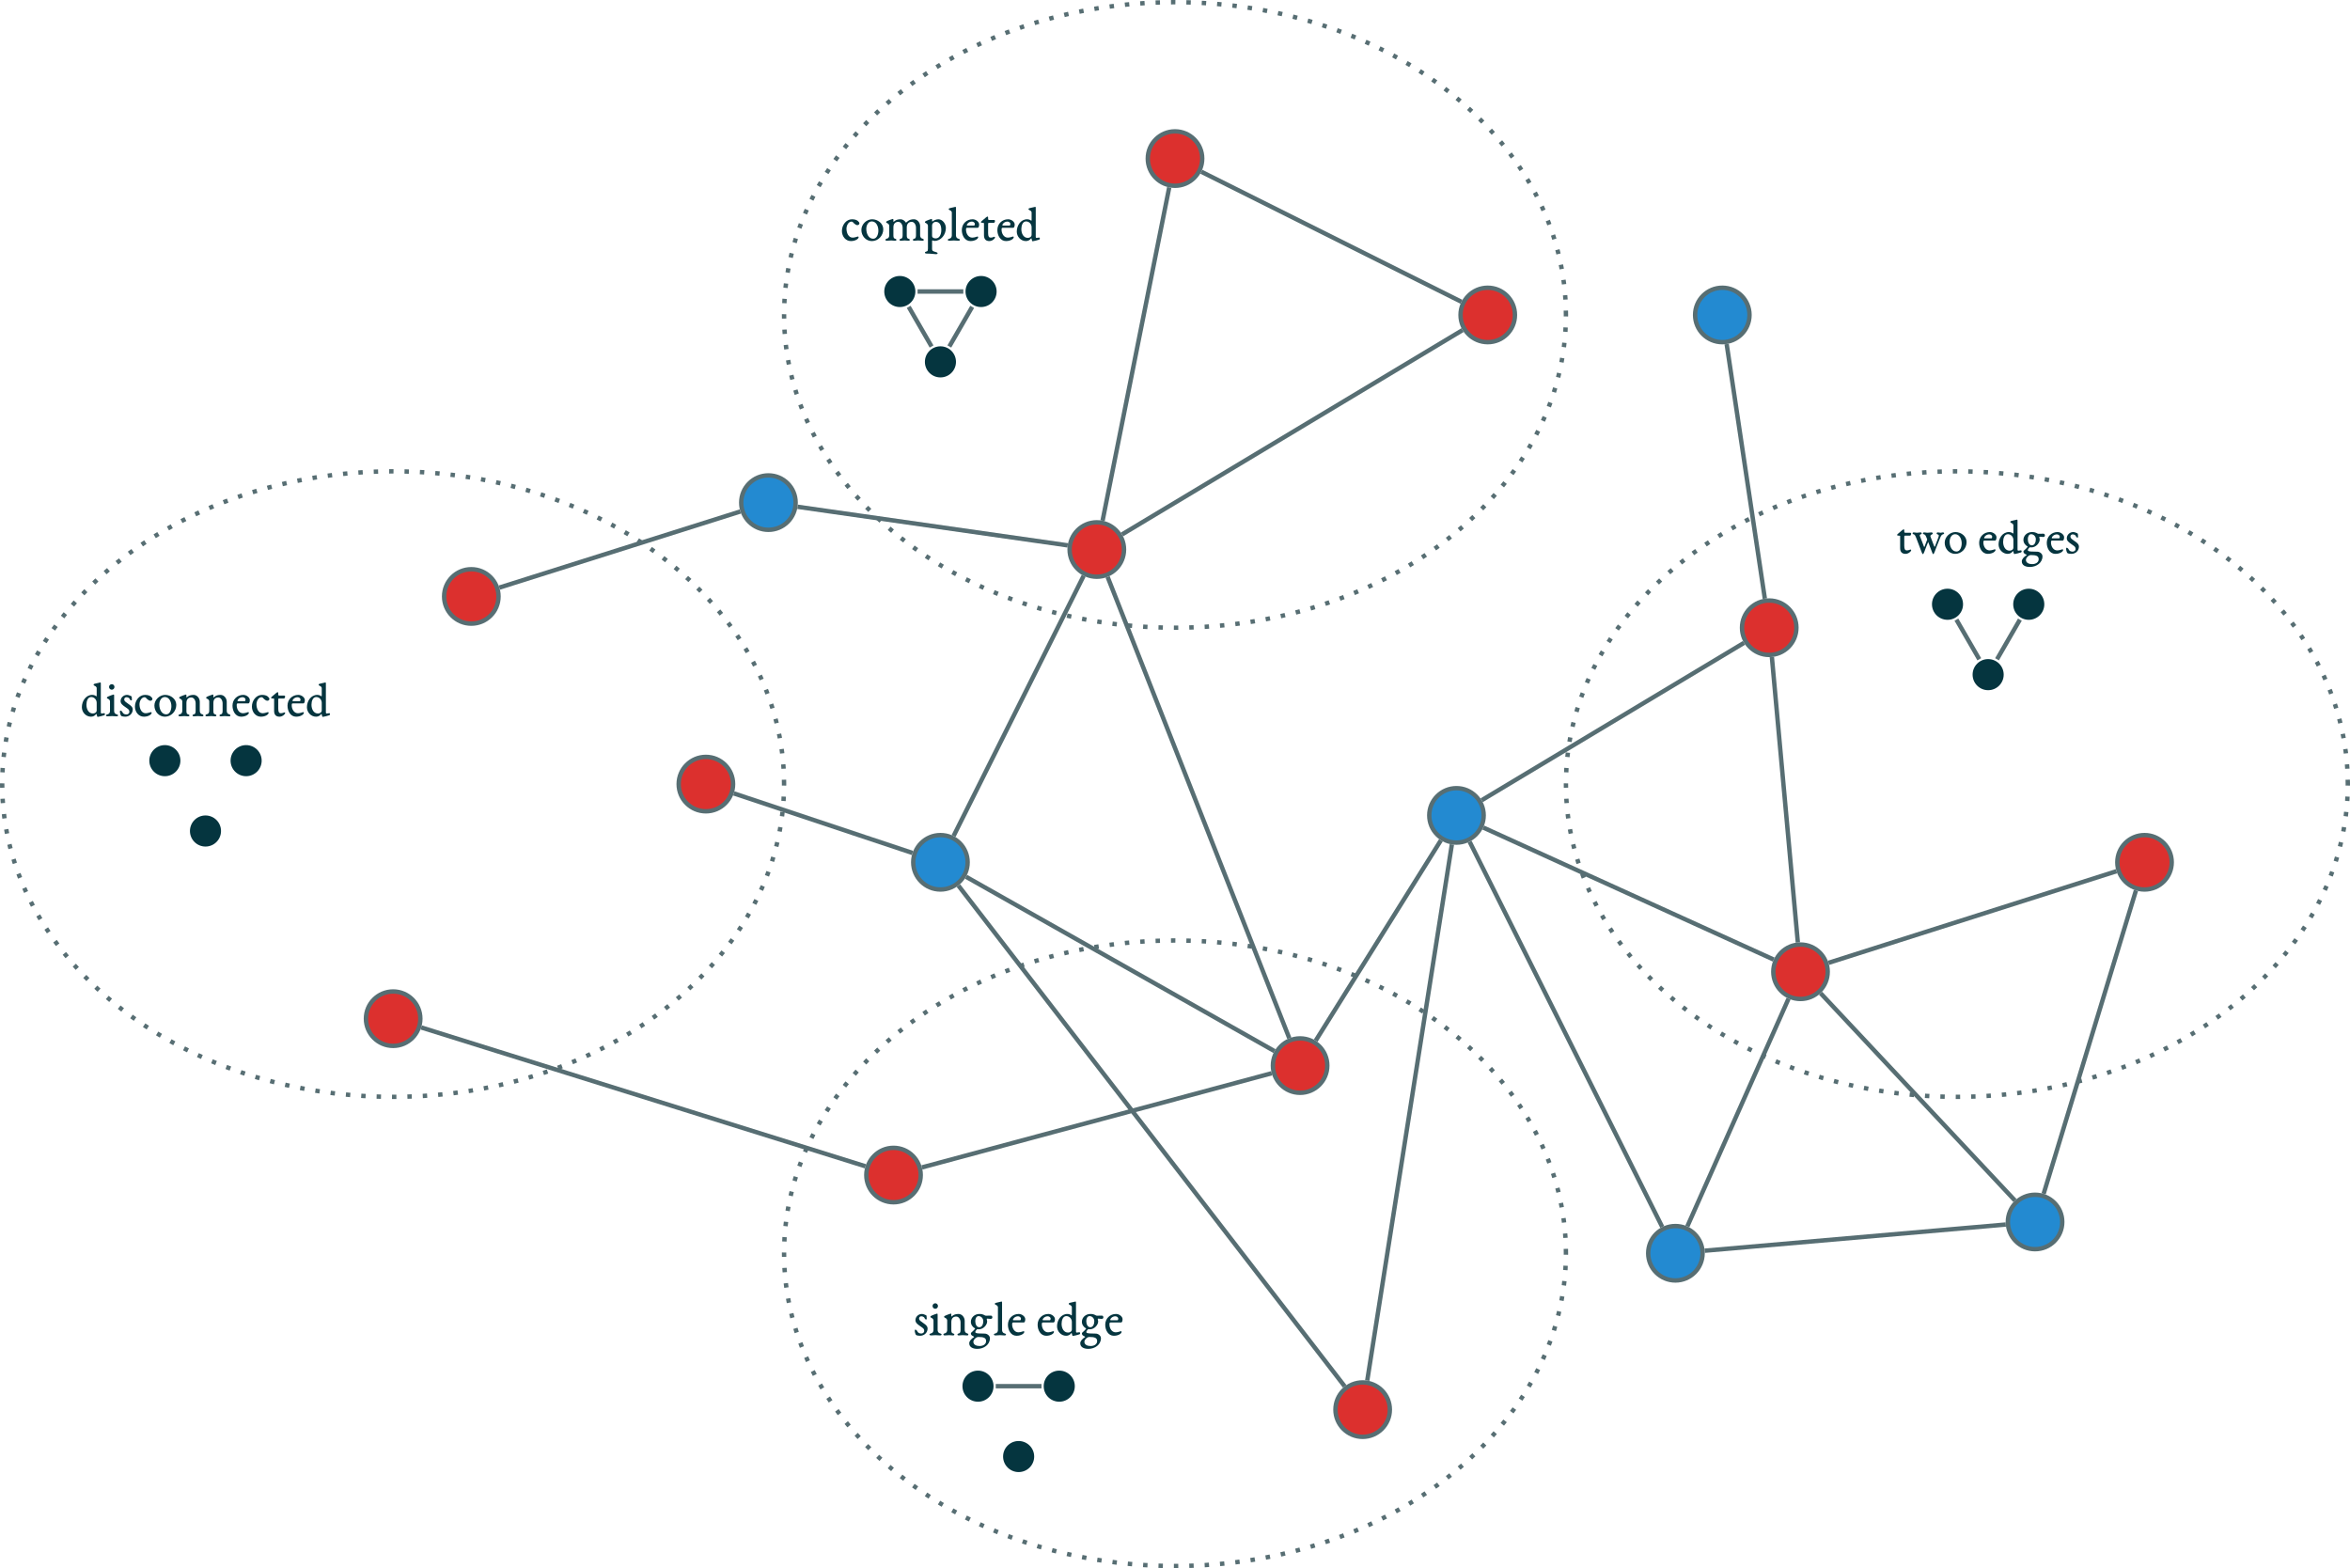 <?xml version="1.0" encoding="UTF-8" standalone="no"?>
<svg
   xmlns:dc="http://purl.org/dc/elements/1.1/"
   xmlns:cc="http://creativecommons.org/ns#"
   xmlns:rdf="http://www.w3.org/1999/02/22-rdf-syntax-ns#"
   xmlns:svg="http://www.w3.org/2000/svg"
   xmlns="http://www.w3.org/2000/svg"
   xmlns:xlink="http://www.w3.org/1999/xlink"
   xmlns:sodipodi="http://sodipodi.sourceforge.net/DTD/sodipodi-0.dtd"
   xmlns:inkscape="http://www.inkscape.org/namespaces/inkscape"
   width="426pt"
   height="284.266pt"
   viewBox="0 0 426 284.266"
   version="1.2"
   id="svg469"
   sodipodi:docname="graphlet.svg"
   inkscape:version="1.0.1 (3bc2e813f5, 2020-09-07)">
  <sodipodi:namedview
     pagecolor="#ffffff"
     bordercolor="#666666"
     borderopacity="1"
     objecttolerance="10"
     gridtolerance="10"
     guidetolerance="10"
     inkscape:pageopacity="0"
     inkscape:pageshadow="2"
     inkscape:window-width="3840"
     inkscape:window-height="2106"
     id="namedview471"
     showgrid="false"
     inkscape:zoom="2.6998623"
     inkscape:cx="197.61118"
     inkscape:cy="165.20376"
     inkscape:window-x="0"
     inkscape:window-y="54"
     inkscape:window-maximized="0"
     inkscape:current-layer="svg469" />
  <defs
     id="defs130">
    <g
       id="g128">
      <symbol
         overflow="visible"
         id="glyph0-0">
        <path
           style="stroke:none"
           d="M 3.312,0.656 V -4.188 h -2.875 v 4.844 z m -2.5,-0.375 V -3.812 h 2.125 v 4.094 z m 0,0"
           id="path2" />
      </symbol>
      <symbol
         overflow="visible"
         id="glyph0-1">
        <path
           style="stroke:none"
           d="m 1.031,-2.094 c 0,-0.641 0.234,-1.391 0.859,-1.391 0.562,0 1,0.484 1,1.047 v 1.375 c 0,0.359 -0.344,0.562 -0.688,0.562 -0.781,0 -1.172,-0.781 -1.172,-1.594 z m 2.5,-4.031 c -0.078,0 -0.594,0.156 -0.953,0.219 -0.125,0.016 -0.25,0.078 -0.25,0.188 0,0.094 0.109,0.172 0.203,0.203 C 2.75,-5.438 2.891,-5.25 2.891,-5.109 V -3.781 C 2.875,-3.609 2.859,-3.562 2.781,-3.641 2.656,-3.766 2.359,-3.875 2.078,-3.875 c -1.141,0 -1.875,1.109 -1.875,2.234 0,0.922 0.734,1.719 1.656,1.719 0.359,0 0.703,-0.156 0.906,-0.453 0.062,-0.078 0.094,-0.078 0.109,0.016 0.031,0.141 0.062,0.25 0.094,0.344 0,0.047 0.047,0.125 0.125,0.125 0.125,0 1.016,-0.219 1.188,-0.297 0.062,-0.031 0.109,-0.109 0.109,-0.219 0,-0.078 -0.078,-0.156 -0.109,-0.156 -0.078,0 -0.375,0.062 -0.5,0.062 -0.078,0 -0.141,-0.047 -0.141,-0.25 v -5.141 c 0,-0.172 0,-0.234 -0.109,-0.234 z m 0,0"
           id="path5" />
      </symbol>
      <symbol
         overflow="visible"
         id="glyph0-2">
        <path
           style="stroke:none"
           d="m 1.203,-5.812 c -0.281,0 -0.5,0.219 -0.5,0.5 0,0.266 0.219,0.5 0.5,0.5 0.266,0 0.484,-0.234 0.484,-0.5 0,-0.281 -0.219,-0.5 -0.484,-0.5 z M 0.875,-2.719 v 1.75 c 0,0.219 -0.094,0.5 -0.344,0.578 -0.25,0.062 -0.391,0.141 -0.391,0.234 0,0.078 0.078,0.172 0.312,0.172 0.188,0 0.625,-0.047 0.797,-0.047 0.141,0 0.594,0.047 0.797,0.047 0.234,0 0.297,-0.094 0.297,-0.172 0,-0.094 -0.141,-0.172 -0.375,-0.234 C 1.719,-0.469 1.625,-0.75 1.625,-0.969 V -3.688 c 0,-0.172 0,-0.25 -0.109,-0.25 -0.094,0 -0.844,0.297 -0.938,0.344 -0.125,0.062 -0.266,0.125 -0.266,0.234 0,0.094 0.094,0.141 0.188,0.188 0.219,0.078 0.375,0.297 0.375,0.453 z m 0,0"
           id="path8" />
      </symbol>
      <symbol
         overflow="visible"
         id="glyph0-3">
        <path
           style="stroke:none"
           d="m 1.469,-3.875 c -0.625,0 -1.156,0.516 -1.156,1.125 0,0.453 0.359,0.734 0.766,1.016 L 1.5,-1.438 c 0.219,0.172 0.406,0.266 0.406,0.656 0,0.266 -0.266,0.453 -0.531,0.453 -0.297,0 -0.578,-0.109 -0.688,-0.344 -0.125,-0.281 -0.312,-0.359 -0.406,-0.359 -0.078,0 -0.094,0.125 -0.094,0.281 0,0.141 0.109,0.453 0.156,0.562 0.047,0.125 0.094,0.141 0.219,0.188 0.094,0.031 0.344,0.078 0.594,0.078 0.75,0 1.359,-0.562 1.359,-1.312 0,-0.328 -0.188,-0.531 -0.422,-0.734 l -0.75,-0.547 C 1.141,-2.656 0.969,-2.812 0.969,-3.062 c 0,-0.234 0.188,-0.391 0.406,-0.391 0.281,0 0.547,0.156 0.609,0.359 0.047,0.172 0.188,0.219 0.281,0.219 0.094,0 0.094,-0.094 0.094,-0.188 0,-0.094 -0.016,-0.344 -0.031,-0.453 C 2.297,-3.594 2.281,-3.625 2.219,-3.656 1.938,-3.766 1.75,-3.875 1.469,-3.875 Z m 0,0"
           id="path11" />
      </symbol>
      <symbol
         overflow="visible"
         id="glyph0-4">
        <path
           style="stroke:none"
           d="m 1.828,0.078 c 0.875,0 1.406,-0.438 1.406,-0.703 0,-0.094 -0.047,-0.125 -0.141,-0.125 -0.094,0 -0.531,0.203 -0.938,0.203 -0.766,0 -1.125,-0.844 -1.125,-1.625 0,-0.594 0.375,-1.281 0.922,-1.281 0.188,0 0.312,0.172 0.453,0.328 0.203,0.188 0.422,0.312 0.594,0.312 0.203,0 0.375,-0.125 0.375,-0.344 0,-0.125 -0.125,-0.266 -0.297,-0.422 C 2.938,-3.688 2.656,-3.875 2.031,-3.875 c -1.047,0 -1.828,1.031 -1.828,2.125 0,0.953 0.656,1.828 1.625,1.828 z m 0,0"
           id="path14" />
      </symbol>
      <symbol
         overflow="visible"
         id="glyph0-5">
        <path
           style="stroke:none"
           d="m 1.094,-2.141 c 0,-0.641 0.344,-1.344 1,-1.344 0.781,0 1.188,0.859 1.188,1.656 0,0.672 -0.281,1.484 -0.938,1.484 -0.844,0 -1.25,-0.938 -1.25,-1.797 z M 2.156,-3.875 c -0.984,0 -1.953,0.859 -1.953,1.938 0,1.078 0.812,2.016 1.906,2.016 1.156,0 2.062,-0.984 2.062,-2.141 0,-1.047 -0.984,-1.812 -2.016,-1.812 z m 0,0"
           id="path17" />
      </symbol>
      <symbol
         overflow="visible"
         id="glyph0-6">
        <path
           style="stroke:none"
           d="M 4.047,-0.984 V -2.625 c 0,-0.656 -0.5,-1.25 -1.125,-1.25 -0.469,0 -0.828,0.109 -1.125,0.359 -0.062,0.062 -0.172,0.188 -0.172,0.047 V -3.688 c 0,-0.172 0,-0.25 -0.109,-0.25 -0.094,0 -0.828,0.297 -0.938,0.344 -0.125,0.062 -0.266,0.125 -0.266,0.234 0,0.094 0.094,0.141 0.188,0.188 0.219,0.078 0.375,0.297 0.375,0.453 v 1.75 c 0,0.219 -0.094,0.5 -0.344,0.578 -0.25,0.062 -0.344,0.141 -0.344,0.234 0,0.078 0.031,0.172 0.266,0.172 0.188,0 0.625,-0.047 0.797,-0.047 0.141,0 0.453,0.047 0.656,0.047 0.234,0 0.266,-0.094 0.266,-0.172 0,-0.094 -0.109,-0.172 -0.344,-0.234 C 1.656,-0.453 1.625,-0.75 1.625,-0.969 v -1.438 c 0,-0.688 0.359,-1 0.891,-1 0.469,0 0.781,0.531 0.781,1.062 v 1.375 c 0,0.219 -0.047,0.531 -0.203,0.578 -0.25,0.062 -0.359,0.141 -0.359,0.234 0,0.078 0.031,0.172 0.266,0.172 0.203,0 0.484,-0.047 0.672,-0.047 0.141,0 0.594,0.047 0.797,0.047 0.234,0 0.234,-0.094 0.234,-0.172 0,-0.094 -0.078,-0.172 -0.312,-0.234 -0.25,-0.078 -0.344,-0.359 -0.344,-0.594 z m 0,0"
           id="path20" />
      </symbol>
      <symbol
         overflow="visible"
         id="glyph0-7">
        <path
           style="stroke:none"
           d="m 1.109,-2.828 c 0,-0.188 0.375,-0.625 0.922,-0.625 0.25,0 0.531,0.172 0.531,0.438 0,0.125 -0.047,0.281 -0.141,0.281 h -1.188 c -0.109,0 -0.125,-0.031 -0.125,-0.094 z M 3.344,-2.938 c 0,-0.453 -0.578,-0.938 -1.188,-0.938 -1.109,0 -1.953,0.844 -1.953,1.953 0,1.016 0.562,2 1.562,2 0.875,0 1.406,-0.438 1.406,-0.703 0,-0.094 -0.047,-0.125 -0.141,-0.125 -0.094,0 -0.484,0.203 -0.938,0.203 -0.703,0 -1.125,-0.734 -1.125,-1.422 0,-0.141 0,-0.172 0.031,-0.266 0.031,-0.062 0.047,-0.094 0.172,-0.094 H 3.062 c 0.234,0 0.281,-0.359 0.281,-0.609 z m 0,0"
           id="path23" />
      </symbol>
      <symbol
         overflow="visible"
         id="glyph0-8">
        <path
           style="stroke:none"
           d="m 1.672,0.078 c 0.547,0 1.031,-0.453 1.031,-0.656 0,-0.094 -0.047,-0.125 -0.141,-0.125 -0.094,0 -0.312,0.156 -0.641,0.156 -0.312,0 -0.469,-0.188 -0.469,-0.828 v -1.672 c 0,-0.125 0.031,-0.172 0.141,-0.172 h 0.891 c 0.125,0 0.219,-0.234 0.219,-0.328 0,-0.094 -0.047,-0.203 -0.188,-0.203 h -0.875 c -0.109,0 -0.188,-0.047 -0.188,-0.141 v -0.25 c 0,-0.156 -0.016,-0.219 -0.125,-0.219 -0.125,0 -0.469,0.344 -0.594,0.438 -0.219,0.203 -0.594,0.453 -0.594,0.578 0,0.078 0.203,0.125 0.281,0.125 0.328,0 0.281,0.047 0.281,0.125 v 2.141 c 0,0.766 0.438,1.031 0.969,1.031 z m 0,0"
           id="path26" />
      </symbol>
      <symbol
         overflow="visible"
         id="glyph0-9">
        <path
           style="stroke:none"
           d="m 3.906,-3.281 c -0.016,0 -0.031,0 -0.062,-0.047 C 3.656,-3.625 3.312,-3.875 2.922,-3.875 c -0.469,0 -0.828,0.109 -1.125,0.359 -0.062,0.062 -0.172,0.188 -0.172,0.047 V -3.688 c 0,-0.172 0,-0.25 -0.109,-0.25 -0.094,0 -0.844,0.297 -0.938,0.344 -0.125,0.062 -0.266,0.125 -0.266,0.234 0,0.094 0.094,0.141 0.188,0.188 0.219,0.078 0.375,0.297 0.375,0.453 v 1.75 c 0,0.219 -0.094,0.5 -0.344,0.578 -0.25,0.062 -0.344,0.141 -0.344,0.234 0,0.078 0.031,0.172 0.266,0.172 0.188,0 0.625,-0.047 0.797,-0.047 0.141,0 0.453,0.047 0.656,0.047 0.234,0 0.266,-0.094 0.266,-0.172 0,-0.094 -0.109,-0.172 -0.344,-0.234 C 1.656,-0.453 1.625,-0.75 1.625,-0.969 v -1.438 c 0,-0.688 0.359,-1 0.891,-1 0.469,0 0.781,0.531 0.781,1.062 v 1.375 c 0,0.219 -0.047,0.531 -0.203,0.578 -0.25,0.062 -0.359,0.141 -0.359,0.234 0,0.078 0.031,0.172 0.266,0.172 0.203,0 0.5,-0.047 0.672,-0.047 0.141,0 0.453,0.047 0.656,0.047 0.234,0 0.266,-0.094 0.266,-0.172 C 4.594,-0.25 4.484,-0.328 4.25,-0.391 4.078,-0.453 4.047,-0.75 4.047,-0.969 v -1.438 c 0,-0.641 0.359,-1 0.891,-1 0.469,0 0.781,0.531 0.781,1.062 v 1.375 c 0,0.219 -0.047,0.531 -0.203,0.578 -0.25,0.062 -0.359,0.141 -0.359,0.234 0,0.078 0.031,0.172 0.266,0.172 0.203,0 0.484,-0.047 0.672,-0.047 0.141,0 0.594,0.047 0.797,0.047 C 7.125,0.016 7.125,-0.078 7.125,-0.156 7.125,-0.25 7.047,-0.328 6.797,-0.391 6.562,-0.469 6.469,-0.75 6.469,-0.984 V -2.625 c 0,-0.656 -0.5,-1.25 -1.125,-1.25 -0.469,0 -0.828,0.109 -1.125,0.359 C 4.047,-3.375 3.953,-3.281 3.906,-3.281 Z m 0,0"
           id="path29" />
      </symbol>
      <symbol
         overflow="visible"
         id="glyph0-10">
        <path
           style="stroke:none"
           d="m 1.328,-2.766 c 0,-0.328 0.281,-0.641 0.672,-0.641 0.797,0 1,0.766 1,1.5 0,0.75 -0.312,1.5 -1.016,1.5 -0.344,0 -0.656,-0.141 -0.656,-0.469 z m -0.75,4.219 c 0,0.219 -0.031,0.438 -0.156,0.469 C 0.188,2 0.031,2.062 0.031,2.156 c 0,0.094 0.078,0.188 0.312,0.188 0.828,0 1.375,0.109 1.688,0.109 0.234,0 0.297,-0.094 0.297,-0.172 C 2.328,2.188 2.188,2.109 1.938,2.047 1.453,1.906 1.328,1.844 1.328,1.516 v -1.438 c 0,-0.094 0.016,-0.125 0.094,-0.125 0.031,0 0.172,0.094 0.344,0.094 1.203,0 2.062,-1.141 2.062,-2.359 0,-0.75 -0.609,-1.562 -1.359,-1.562 -0.406,0 -0.859,0.219 -1.016,0.359 -0.062,0.078 -0.109,0.031 -0.125,-0.016 V -3.688 c 0,-0.172 0,-0.25 -0.109,-0.25 -0.078,0 -0.828,0.297 -0.938,0.344 -0.109,0.062 -0.25,0.125 -0.25,0.234 0,0.094 0.078,0.141 0.188,0.188 C 0.438,-3.094 0.578,-2.875 0.578,-2.719 Z m 0,0"
           id="path32" />
      </symbol>
      <symbol
         overflow="visible"
         id="glyph0-11">
        <path
           style="stroke:none"
           d="m 0.875,-5.109 v 4.141 c 0,0.219 -0.094,0.5 -0.344,0.578 -0.25,0.062 -0.391,0.141 -0.391,0.234 0,0.078 0.078,0.172 0.312,0.172 0.188,0 0.625,-0.047 0.797,-0.047 0.141,0 0.594,0.047 0.797,0.047 0.234,0 0.297,-0.094 0.297,-0.172 0,-0.094 -0.141,-0.172 -0.375,-0.234 C 1.719,-0.469 1.625,-0.75 1.625,-0.969 v -4.922 c 0,-0.172 0,-0.234 -0.109,-0.234 -0.094,0 -0.578,0.156 -0.938,0.219 -0.125,0.016 -0.266,0.078 -0.266,0.188 0,0.094 0.109,0.172 0.203,0.203 C 0.734,-5.438 0.875,-5.25 0.875,-5.109 Z m 0,0"
           id="path35" />
      </symbol>
      <symbol
         overflow="visible"
         id="glyph0-12">
        <path
           style="stroke:none"
           d="m 4.641,-3.422 c 0.047,0.016 0.141,0.078 0.141,0.156 0,0.078 -0.016,0.203 -0.078,0.375 L 4.188,-1.531 c -0.031,0.078 -0.094,0.328 -0.156,0.328 -0.047,0 -0.141,-0.25 -0.172,-0.328 l -0.578,-1.5 C 3.219,-3.219 3.312,-3.328 3.422,-3.375 3.578,-3.453 3.688,-3.531 3.688,-3.625 c 0,-0.094 -0.094,-0.188 -0.234,-0.188 -0.125,0 -0.625,0.062 -0.75,0.062 -0.141,0 -0.438,-0.062 -0.578,-0.062 -0.141,0 -0.219,0.094 -0.219,0.188 0,0.094 0.156,0.156 0.297,0.203 C 2.344,-3.375 2.469,-3.094 2.562,-2.859 l 0.125,0.328 -0.375,1 c -0.031,0.078 -0.094,0.359 -0.156,0.359 -0.062,0 -0.141,-0.281 -0.172,-0.359 L 1.344,-3.188 c -0.031,-0.094 0,-0.203 0.047,-0.219 0.188,-0.062 0.297,-0.125 0.297,-0.219 0,-0.094 -0.078,-0.188 -0.219,-0.188 -0.141,0 -0.516,0.062 -0.656,0.062 -0.125,0 -0.438,-0.062 -0.562,-0.062 -0.156,0 -0.219,0.094 -0.219,0.188 0,0.094 0.156,0.156 0.297,0.203 0.125,0.047 0.25,0.328 0.344,0.562 l 1,2.625 C 1.734,-0.078 1.812,0.125 1.906,0.125 c 0.156,0 0.406,-0.859 0.562,-1.234 l 0.391,-0.969 0.703,1.844 C 3.609,-0.078 3.688,0.125 3.781,0.125 c 0.156,0 0.406,-0.859 0.562,-1.234 L 5.062,-2.906 c 0.125,-0.312 0.281,-0.484 0.375,-0.516 C 5.578,-3.469 5.75,-3.531 5.75,-3.625 c 0,-0.094 -0.078,-0.188 -0.219,-0.188 -0.125,0 -0.297,0.062 -0.422,0.062 -0.141,0 -0.359,-0.062 -0.5,-0.062 -0.141,0 -0.219,0.094 -0.219,0.188 0,0.094 0.109,0.172 0.25,0.203 z m 0,0"
           id="path38" />
      </symbol>
      <symbol
         overflow="visible"
         id="glyph0-13">
        <path
           style="stroke:none"
           d="m 0.734,1.172 c 0,-0.188 0.109,-0.406 0.328,-0.609 0.203,-0.188 0.375,-0.266 0.609,-0.266 0.906,0 1.375,0.156 1.375,0.75 0,0.562 -0.531,0.891 -1.188,0.891 -0.531,0 -1.125,-0.203 -1.125,-0.766 z m 0.344,-3.766 c 0,-0.422 0.188,-0.891 0.594,-0.891 0.5,0 0.859,0.438 0.859,0.906 0,0.531 -0.219,1.109 -0.719,1.109 -0.531,0 -0.734,-0.609 -0.734,-1.125 z M 1.812,-3.875 c -0.812,0 -1.531,0.609 -1.531,1.422 0,0.531 0.328,0.953 0.734,1.188 0.062,0.031 0.016,0.078 0,0.109 -0.156,0.219 -0.469,0.484 -0.609,0.609 -0.078,0.062 -0.125,0.125 -0.125,0.203 0,0.297 0.219,0.422 0.516,0.547 0.078,0.047 0.094,0.094 0.047,0.125 -0.438,0.266 -0.859,0.688 -0.859,1.109 0,0.703 0.641,1.016 1.469,1.016 1.172,0 2.281,-0.75 2.281,-1.922 0,-0.5 -0.516,-0.828 -0.906,-0.844 L 1.75,-0.344 C 1.312,-0.359 1.078,-0.453 1.078,-0.578 c 0,-0.156 0.156,-0.375 0.297,-0.5 0.047,-0.031 0.109,-0.031 0.125,-0.031 0.031,0 0.125,0.016 0.219,0.016 0.812,0 1.516,-0.781 1.516,-1.438 0,-0.062 -0.047,-0.328 -0.078,-0.406 -0.016,-0.047 0.016,-0.094 0.078,-0.094 0.094,0 0.5,0.047 0.625,0.047 0.234,0 0.312,-0.125 0.312,-0.281 0,-0.125 -0.062,-0.312 -0.25,-0.312 L 2.984,-3.562 C 2.891,-3.562 2.766,-3.641 2.625,-3.719 2.484,-3.781 2.281,-3.875 1.812,-3.875 Z m 0,0"
           id="path41" />
      </symbol>
      <symbol
         overflow="visible"
         id="glyph1-0">
        <path
           style="stroke:none"
           d=""
           id="path44" />
      </symbol>
      <symbol
         overflow="visible"
         id="glyph1-1">
        <path
           style="stroke:none"
           d="M 3.359,-3 C 3.117,-2.914 2.957,-2.875 2.875,-2.875 c -0.055,0 -0.078,-0.023 -0.078,-0.078 0,-0.031 0.035,-0.055 0.109,-0.078 C 2.988,-3.094 3.062,-3.133 3.125,-3.156 3.914,-3.57 4.531,-3.984 4.969,-4.391 4.75,-4.641 4.473,-4.883 4.141,-5.125 3.898,-4.883 3.613,-4.664 3.281,-4.469 c -0.105,0.086 -0.242,0.168 -0.406,0.25 -0.055,0 -0.078,-0.031 -0.078,-0.094 0,0 0.117,-0.109 0.359,-0.328 C 3.457,-4.859 3.703,-5.102 3.891,-5.375 4.254,-5.844 4.488,-6.254 4.594,-6.609 4.625,-6.691 4.598,-6.801 4.516,-6.938 c -0.055,0 -0.121,0.016 -0.203,0.047 -0.25,0 -0.609,0.043 -1.078,0.125 -0.105,0.055 -0.281,0.078 -0.531,0.078 -0.023,0 -0.102,-0.016 -0.234,-0.047 0.07,0.031 0.031,0.023 -0.125,-0.031 -0.168,-0.082 -0.25,-0.164 -0.25,-0.25 0,-0.031 0.039,-0.047 0.125,-0.047 0.082,-0.02 0.133,-0.031 0.156,-0.031 0.164,0 0.375,-0.016 0.625,-0.047 0.133,0 0.363,-0.023 0.688,-0.078 0.551,-0.051 1.004,-0.094 1.359,-0.125 0.32,-0.051 0.812,-0.102 1.469,-0.156 0.582,-0.082 1.008,-0.141 1.281,-0.172 0.082,-0.082 0.191,-0.164 0.328,-0.25 0.051,0 0.203,0.141 0.453,0.422 0.02,0.023 0.047,0.047 0.078,0.078 0.031,0.023 0.098,0.09 0.203,0.203 0.113,0.137 0.172,0.246 0.172,0.328 0,0.031 -0.059,0.086 -0.172,0.156 -0.031,0.031 -0.059,0.074 -0.078,0.125 -0.031,0.031 -0.059,0.074 -0.078,0.125 -0.031,0.137 -0.047,0.48 -0.047,1.031 0,0.898 0.016,1.703 0.047,2.422 v 0.234 c 0.07,1.156 0.109,2.074 0.109,2.75 C 8.812,0.535 8.719,0.812 8.531,0.781 8.395,0.812 8.258,0.617 8.125,0.203 7.988,-0.066 7.922,-0.328 7.922,-0.578 c -0.637,0.031 -1.484,0.117 -2.547,0.25 -0.117,0 -0.281,0.016 -0.5,0.047 C 3.945,-0.207 3.145,-0.113 2.469,0 2.469,0.219 2.453,0.395 2.422,0.531 2.391,0.801 2.305,0.938 2.172,0.938 2.066,0.969 1.957,0.848 1.844,0.578 1.789,0.359 1.766,0.164 1.766,0 c 0,-0.164 0.023,-0.398 0.078,-0.703 0,-0.082 0.016,-0.203 0.047,-0.359 0,-0.195 0.008,-0.32 0.031,-0.375 0.062,-1.445 0.094,-2.516 0.094,-3.203 0,-0.52 -0.031,-0.914 -0.094,-1.188 C 1.898,-6.047 1.738,-6.25 1.438,-6.438 c -0.273,-0.25 -0.406,-0.375 -0.406,-0.375 0,-0.082 0.023,-0.125 0.078,-0.125 0.082,0 0.285,0.086 0.609,0.25 0.082,0.031 0.148,0.059 0.203,0.078 0.414,0.25 0.625,0.43 0.625,0.531 0,0 -0.016,0.168 -0.047,0.5 0,0.324 0,0.652 0,0.984 L 2.469,-1.438 v 1.031 c 0.32,-0.031 0.961,-0.098 1.922,-0.203 0.406,-0.031 0.719,-0.062 0.938,-0.094 0.219,-0.02 0.629,-0.062 1.234,-0.125 0.656,-0.051 1.176,-0.086 1.562,-0.109 0,-0.062 0,-0.188 0,-0.375 v -0.609 c 0.02,-0.25 0.031,-0.441 0.031,-0.578 0,-0.164 0,-0.453 0,-0.859 -0.023,-0.633 -0.031,-1.156 -0.031,-1.562 0,-0.438 -0.016,-0.984 -0.047,-1.641 0,-0.352 0,-0.598 0,-0.734 -0.242,0.023 -0.73,0.062 -1.469,0.125 -0.637,0.074 -1.133,0.125 -1.484,0.156 C 5.02,-7.016 4.898,-7 4.766,-6.969 5.086,-6.727 5.25,-6.578 5.25,-6.516 c 0,0.023 -0.027,0.059 -0.078,0.109 -0.031,0.031 -0.074,0.074 -0.125,0.125 C 5.016,-6.25 5,-6.219 5,-6.188 4.977,-6.133 4.926,-6.066 4.844,-5.984 4.758,-5.898 4.703,-5.832 4.672,-5.781 5.305,-5.863 5.664,-5.922 5.75,-5.953 c 0,0 0.008,-0.023 0.031,-0.078 0.051,-0.051 0.094,-0.094 0.125,-0.125 0.082,-0.082 0.141,-0.125 0.172,-0.125 0.102,0 0.238,0.125 0.406,0.375 0.188,0.25 0.281,0.387 0.281,0.406 0,0.055 -0.055,0.109 -0.156,0.172 -0.086,0.023 -0.168,0.062 -0.25,0.125 -0.086,0.023 -0.219,0.133 -0.406,0.328 -0.117,0.156 -0.242,0.305 -0.375,0.438 0.082,0.086 0.125,0.125 0.125,0.125 0.539,0.336 1.047,0.527 1.516,0.578 0.188,0.031 0.379,0.047 0.578,0.047 0.219,0.023 0.328,0.062 0.328,0.125 0,0.074 -0.125,0.125 -0.375,0.156 -0.055,0 -0.148,0.016 -0.281,0.047 -0.387,0.023 -0.703,0.062 -0.953,0.125 C 6.41,-3.234 6.332,-3.25 6.281,-3.281 6.113,-3.445 5.922,-3.613 5.703,-3.781 5.535,-3.914 5.398,-4.035 5.297,-4.141 4.879,-3.785 4.234,-3.406 3.359,-3 Z m 3,1.516 c 0,0.086 -0.016,0.184 -0.047,0.297 -0.023,0.105 -0.062,0.156 -0.125,0.156 -0.055,0 -0.164,-0.039 -0.328,-0.125 C 5.836,-1.176 5.801,-1.211 5.75,-1.266 5.664,-1.297 5.609,-1.328 5.578,-1.359 5.223,-1.598 4.852,-1.801 4.469,-1.969 4.445,-2 4.395,-2.023 4.312,-2.047 4.227,-2.078 4.16,-2.109 4.109,-2.141 3.961,-2.191 3.891,-2.227 3.891,-2.25 c 0,-0.031 0.039,-0.047 0.125,-0.047 0.113,0 0.266,0.016 0.453,0.047 0.25,0.023 0.578,0.102 0.984,0.234 0.551,0.137 0.836,0.246 0.859,0.328 0.031,0.062 0.047,0.133 0.047,0.203 z M 4.312,-5.297 c 0.102,0.117 0.32,0.281 0.656,0.5 0.102,0.086 0.18,0.137 0.234,0.156 0.332,-0.32 0.594,-0.676 0.781,-1.062 l -1.547,0.25 c -0.031,0.023 -0.074,0.074 -0.125,0.156 z m 1.766,2.5 c 0,0.086 -0.016,0.184 -0.047,0.297 0,0.023 -0.016,0.047 -0.047,0.078 -0.055,0.086 -0.094,0.125 -0.125,0.125 C 5.836,-2.297 5.801,-2.32 5.75,-2.375 5.801,-2.32 5.77,-2.336 5.656,-2.422 5.551,-2.523 5.484,-2.578 5.453,-2.578 5.285,-2.723 5.055,-2.875 4.766,-3.031 c -0.25,-0.133 -0.375,-0.203 -0.375,-0.203 0,-0.031 0.016,-0.047 0.047,-0.047 0.02,-0.031 0.031,-0.047 0.031,-0.047 0.27,0 0.656,0.086 1.156,0.25 0.32,0.117 0.473,0.211 0.453,0.281 z m 0,0"
           id="path47" />
      </symbol>
      <symbol
         overflow="visible"
         id="glyph2-0">
        <path
           style="stroke:none"
           d="m 0.531,0 h 4.188 V -4.969 H 0.531 Z M 1.047,-0.531 V -4.438 h 3.156 v 3.906 z m 0,0"
           id="path50" />
      </symbol>
      <symbol
         overflow="visible"
         id="glyph2-1">
        <path
           style="stroke:none"
           d="m 1.141,-0.719 c 0,0.438 -0.484,0.469 -0.766,0.484 -0.078,0 -0.109,0.062 -0.109,0.125 0,0.062 0.031,0.141 0.109,0.141 0.562,0 0.703,-0.047 1.141,-0.047 0.453,0 0.531,0.047 1.125,0.047 0.094,0 0.125,-0.062 0.125,-0.125 0,-0.062 -0.031,-0.125 -0.125,-0.141 C 2.188,-0.297 1.906,-0.297 1.906,-0.719 V -3.5 c 0,-0.484 0.344,-0.469 0.641,-0.531 C 2.594,-4.047 2.625,-4.109 2.625,-4.156 c 0,-0.047 -0.016,-0.109 -0.078,-0.109 -0.609,0 -0.625,0.031 -1.031,0.031 -0.406,0 -0.406,-0.031 -1.031,-0.031 -0.047,0 -0.078,0.062 -0.078,0.125 0,0.047 0.031,0.109 0.078,0.109 0.281,0.047 0.656,0.047 0.656,0.531 z m 0,0"
           id="path53" />
      </symbol>
      <symbol
         overflow="visible"
         id="glyph2-2">
        <path
           style="stroke:none"
           d="m 1.312,-3.922 c -0.312,0 -0.578,0.266 -0.578,0.578 0,0.312 0.266,0.578 0.578,0.578 0.312,0 0.578,-0.266 0.578,-0.578 0,-0.312 -0.266,-0.578 -0.578,-0.578 z m 0,2.906 C 1,-1.016 0.734,-0.75 0.734,-0.438 0.734,-0.109 1,0.141 1.312,0.141 c 0.312,0 0.578,-0.25 0.578,-0.578 0,-0.312 -0.266,-0.578 -0.578,-0.578 z m 0,0"
           id="path56" />
      </symbol>
      <symbol
         overflow="visible"
         id="glyph2-3">
        <path
           style="stroke:none"
           d="m 3.953,-1.078 v -4.781 C 3.953,-6.297 4,-6.344 4.531,-6.344 h 1 c 0.672,0 0.922,0.188 0.969,0.484 0.047,0.266 0.094,0.438 0.203,0.438 0.094,0 0.156,-0.219 0.156,-0.344 v -0.125 c 0,-0.266 0.078,-0.656 0.172,-1.047 0,-0.016 0.016,-0.062 0.016,-0.094 0,-0.094 -0.031,-0.234 -0.078,-0.234 -0.156,0 -0.312,0.234 -0.516,0.375 -0.109,0.078 -0.312,0.156 -0.609,0.156 h -4 c -0.297,0 -0.656,-0.062 -0.734,-0.219 C 1.047,-7.062 0.891,-7.281 0.844,-7.281 c -0.062,0 -0.156,0 -0.188,0.234 -0.062,0.438 -0.125,0.766 -0.312,1.172 -0.047,0.062 -0.062,0.141 -0.062,0.203 0,0.078 0.016,0.141 0.078,0.141 0.156,0 0.359,-0.281 0.422,-0.406 0.156,-0.266 0.531,-0.406 0.875,-0.406 h 0.484 c 0.359,0 0.578,0 0.781,0.047 0.172,0.031 0.188,0.266 0.188,0.453 v 4.766 C 3.109,-0.562 2.812,-0.344 2.281,-0.25 2.047,-0.203 1.938,-0.156 1.938,-0.062 1.938,0.016 2.062,0.047 2.25,0.047 2.812,0.047 3.062,0 3.594,0 4.078,0 4.25,0.047 4.812,0.047 5,0.047 5.125,0.016 5.125,-0.062 5.125,-0.156 5.016,-0.203 4.781,-0.25 4.25,-0.344 3.953,-0.562 3.953,-1.078 Z m 0,0"
           id="path59" />
      </symbol>
      <symbol
         overflow="visible"
         id="glyph2-4">
        <path
           style="stroke:none"
           d="m 4.5,-0.719 v -2.203 c 0,-0.812 -0.516,-1.422 -1.203,-1.422 -0.656,0 -1.266,0.422 -1.578,0.656 C 1.656,-3.75 1.625,-3.953 1.625,-4.078 V -5.906 c 0,-1.125 0.094,-1.297 0.094,-1.422 -0.016,-0.031 -0.031,-0.078 -0.062,-0.078 0,0 -0.016,0.016 -0.031,0.016 -0.328,0.125 -0.688,0.297 -1.219,0.422 -0.031,0 -0.062,0.062 -0.062,0.125 0,0.062 0.031,0.125 0.078,0.141 0.359,0.062 0.469,0.375 0.469,0.766 v 5.25 C 0.875,-0.406 0.656,-0.312 0.438,-0.25 c -0.109,0.047 -0.234,0.078 -0.234,0.188 0,0.078 0.141,0.094 0.203,0.094 0.422,0 0.484,-0.047 0.859,-0.047 0.359,0 0.375,0.047 0.797,0.047 0.078,0 0.203,-0.016 0.203,-0.094 0,-0.109 -0.125,-0.141 -0.234,-0.188 C 1.812,-0.312 1.641,-0.406 1.625,-0.688 v -2.125 c 0,-0.438 0.062,-0.578 0.281,-0.75 0.203,-0.172 0.609,-0.234 0.875,-0.234 0.453,0 0.984,0.422 0.984,0.938 v 2.141 c 0,0.281 -0.203,0.406 -0.422,0.469 -0.109,0.047 -0.234,0.078 -0.234,0.188 0,0.078 0.125,0.094 0.203,0.094 0.422,0 0.453,-0.047 0.828,-0.047 0.359,0 0.391,0.047 0.812,0.047 0.094,0 0.219,-0.016 0.219,-0.094 0,-0.109 -0.125,-0.141 -0.25,-0.188 C 4.719,-0.312 4.5,-0.438 4.5,-0.719 Z m 0,0"
           id="path62" />
      </symbol>
      <symbol
         overflow="visible"
         id="glyph2-5">
        <path
           style="stroke:none"
           d="m 2.234,-4.016 c 0.406,0 0.859,0.219 0.859,0.641 C 3.094,-3.25 3.062,-3.094 3,-3.078 2.766,-3.031 2.531,-3.031 2.219,-3.031 H 1.359 c -0.141,0 -0.188,-0.062 -0.188,-0.156 0,-0.266 0.484,-0.828 1.062,-0.828 z M 2.406,-4.344 c -1.188,0 -2.094,1.031 -2.094,2.219 0,1.391 0.812,2.266 1.766,2.266 0.969,0 1.562,-0.594 1.656,-0.953 0.031,-0.094 0.016,-0.219 -0.062,-0.219 -0.031,0 -0.078,0.047 -0.109,0.078 -0.281,0.359 -0.75,0.469 -1.016,0.469 -0.938,0 -1.578,-0.875 -1.578,-1.828 0,-0.359 0.094,-0.391 0.266,-0.391 H 3.406 c 0.281,0 0.375,-0.156 0.375,-0.469 0,-0.781 -0.562,-1.172 -1.375,-1.172 z m 0,0"
           id="path65" />
      </symbol>
      <symbol
         overflow="visible"
         id="glyph2-6">
        <path
           style="stroke:none"
           d="m 4.047,-6.359 c 0.188,0 0.359,-0.188 0.359,-0.422 0,-0.547 -0.641,-0.625 -1.156,-0.625 -0.906,0 -2.312,0.766 -2.312,3.188 -0.203,0.109 -0.297,0.188 -0.609,0.266 C 0.297,-3.938 0.25,-3.922 0.25,-3.891 c 0,0.078 0.109,0.188 0.156,0.188 0.219,0.031 0.406,0.031 0.531,0.031 v 2.953 c 0,0.281 -0.234,0.406 -0.438,0.469 -0.125,0.047 -0.25,0.078 -0.25,0.188 0,0.078 0.125,0.094 0.219,0.094 0.406,0 0.5,-0.047 0.859,-0.047 0.375,0 0.422,0.047 0.828,0.047 C 2.25,0.031 2.375,0.016 2.375,-0.062 2.375,-0.172 2.25,-0.203 2.125,-0.25 1.922,-0.312 1.688,-0.438 1.688,-0.719 v -2.797 c 0,-0.109 0.031,-0.188 0.406,-0.188 h 1.016 c 0.078,0 0.141,-0.234 0.141,-0.375 0,-0.062 -0.016,-0.125 -0.047,-0.125 H 1.938 c -0.125,0 -0.25,-0.031 -0.25,-0.234 v -0.547 c 0,-1.422 0.469,-2 1.125,-2 0.812,0 0.953,0.625 1.234,0.625 z m 0,0"
           id="path68" />
      </symbol>
      <symbol
         overflow="visible"
         id="glyph2-7">
        <path
           style="stroke:none"
           d="M 2.672,-4.344 C 1.375,-4.344 0.375,-3.125 0.375,-1.969 c 0,1.234 0.906,2.109 2.078,2.109 1.578,0 2.375,-1.156 2.375,-2.375 0,-1.141 -0.938,-2.109 -2.156,-2.109 z m -0.188,0.328 c 0.891,0 1.484,1.031 1.484,2.031 0,0.406 -0.047,0.906 -0.203,1.234 -0.219,0.406 -0.609,0.578 -1.094,0.578 -0.828,0 -1.438,-1 -1.438,-2.031 0,-0.5 0.047,-1.047 0.328,-1.391 0.25,-0.328 0.547,-0.422 0.922,-0.422 z m 0,0"
           id="path71" />
      </symbol>
      <symbol
         overflow="visible"
         id="glyph2-8">
        <path
           style="stroke:none"
           d="m 4.531,-4.359 c -0.375,0.109 -0.297,0.141 -1.344,0.188 -0.047,0 -0.25,0.031 -0.25,0.156 0,0.156 0.188,0.188 0.25,0.188 0.203,0 0.672,0.094 0.672,0.516 v 1.922 c 0,0.438 -0.312,0.672 -0.469,0.797 -0.266,0.188 -0.531,0.203 -0.875,0.203 C 2.062,-0.391 1.625,-0.844 1.625,-1.344 v -2.047 c 0,-0.312 0.031,-0.484 0.062,-0.812 C 1.703,-4.312 1.656,-4.359 1.547,-4.344 1.141,-4.25 1.031,-4.188 0.469,-4.172 0.406,-4.156 0.297,-4.125 0.297,-3.984 c 0,0.094 0.109,0.141 0.141,0.156 0.312,0.125 0.453,0.297 0.453,0.594 v 2.125 c 0,0.828 0.516,1.25 1.203,1.25 0.641,0 1.188,-0.203 1.734,-0.734 v 0.062 c 0,0.172 -0.062,0.547 -0.062,0.688 0,0.031 0,0.047 0.031,0.047 0.062,0 0.219,-0.047 0.25,-0.062 0.312,-0.125 0.688,-0.281 1.234,-0.359 0.047,0 0.141,-0.031 0.141,-0.156 0,-0.125 -0.094,-0.141 -0.156,-0.125 -0.094,0.016 -0.375,0.031 -0.484,0.031 -0.156,0 -0.188,-0.297 -0.188,-0.734 v -2.219 c 0,-0.172 0.047,-0.672 0.094,-0.75 0.047,-0.078 -0.031,-0.188 -0.125,-0.188 z m 0,0"
           id="path74" />
      </symbol>
      <symbol
         overflow="visible"
         id="glyph2-9">
        <path
           style="stroke:none"
           d="m 1.688,-2.766 c 0,-0.703 0.391,-0.891 0.734,-0.891 0.203,0 0.438,0.188 0.625,0.188 0.203,0 0.406,-0.328 0.406,-0.547 0,-0.188 -0.203,-0.328 -0.5,-0.328 -0.25,0 -0.641,0.156 -0.969,0.453 -0.078,0.062 -0.203,0.25 -0.25,0.25 -0.016,0 -0.016,0 -0.016,-0.016 C 1.75,-3.984 1.75,-4.375 1.75,-4.438 c 0,-0.031 -0.031,-0.078 -0.062,-0.078 0,0 0,0.016 -0.016,0.016 -0.281,0.156 -0.625,0.453 -1.172,0.578 -0.031,0 -0.094,0.062 -0.094,0.125 0,0.062 0.062,0.125 0.109,0.125 C 0.859,-3.594 0.938,-3.281 0.938,-2.906 v 2.25 c 0,0.281 -0.188,0.344 -0.391,0.406 -0.109,0.047 -0.25,0.078 -0.25,0.188 0,0.078 0.141,0.094 0.219,0.094 0.422,0 0.484,-0.047 0.844,-0.047 0.375,0 0.5,0.047 0.922,0.047 0.078,0 0.203,-0.016 0.203,-0.094 0,-0.109 -0.125,-0.141 -0.234,-0.188 C 2.031,-0.312 1.688,-0.422 1.688,-0.703 Z m 0,0"
           id="path77" />
      </symbol>
      <symbol
         overflow="visible"
         id="glyph2-10">
        <path
           style="stroke:none"
           d="m 2.406,-3.984 c 0.812,0 1.297,0.719 1.297,1.312 v 1.406 c 0,0.516 -0.422,0.938 -1,0.938 -0.469,0 -1.562,-0.328 -1.562,-1.906 0,-1.406 0.859,-1.75 1.266,-1.75 z M 3.547,-4.125 C 3.484,-4.203 3.031,-4.344 2.734,-4.344 1.266,-4.344 0.375,-3.219 0.375,-2 c 0,1.062 0.734,2.141 1.938,2.141 0.688,0 1.156,-0.406 1.375,-0.734 v 0.062 c 0,0.172 -0.047,0.547 -0.047,0.688 0,0.031 -0.016,0.047 0.031,0.047 0.062,0 0.203,-0.047 0.25,-0.062 0.297,-0.125 0.672,-0.281 1.219,-0.359 0.062,0 0.156,-0.031 0.156,-0.156 C 5.297,-0.5 5.188,-0.516 5.141,-0.5 5.031,-0.484 4.75,-0.469 4.656,-0.469 c -0.172,0 -0.219,-0.25 -0.219,-0.688 v -4.75 c 0,-0.938 0.062,-1.297 0.062,-1.422 0,-0.047 -0.031,-0.062 -0.062,-0.062 -0.156,0 -0.516,0.234 -1.281,0.422 -0.062,0 -0.078,0.062 -0.078,0.125 0,0.062 0.031,0.125 0.078,0.141 0.359,0.062 0.547,0.188 0.547,0.766 v 1.656 c 0,0.188 -0.016,0.25 -0.047,0.25 -0.016,0 -0.062,-0.047 -0.109,-0.094 z m 0,0"
           id="path80" />
      </symbol>
      <symbol
         overflow="visible"
         id="glyph2-11">
        <path
           style="stroke:none"
           d="m 0.688,-5.938 c 0,0.297 0.234,0.531 0.531,0.531 0.297,0 0.531,-0.234 0.531,-0.531 0,-0.297 -0.234,-0.531 -0.531,-0.531 -0.297,0 -0.531,0.234 -0.531,0.531 z m 1.016,1.375 c -0.094,0 -0.562,0.438 -1.266,0.609 -0.031,0 -0.062,0.062 -0.062,0.125 0,0.062 0.031,0.125 0.078,0.125 C 0.812,-3.625 0.938,-3.312 0.938,-2.922 V -0.656 C 0.938,-0.375 0.703,-0.312 0.5,-0.25 c -0.125,0.047 -0.25,0.078 -0.25,0.188 0,0.078 0.125,0.094 0.219,0.094 0.406,0 0.469,-0.047 0.844,-0.047 0.375,0 0.453,0.047 0.844,0.047 C 2.25,0.031 2.375,0.016 2.375,-0.062 2.375,-0.172 2.25,-0.203 2.125,-0.25 1.922,-0.312 1.688,-0.375 1.688,-0.656 v -2.438 c 0,-0.469 0.047,-0.984 0.094,-1.406 0,-0.031 -0.031,-0.062 -0.078,-0.062 z m 0,0"
           id="path83" />
      </symbol>
      <symbol
         overflow="visible"
         id="glyph2-12">
        <path
           style="stroke:none"
           d="m 2.094,-3.703 c 0.141,0 0.391,0 0.672,0 0.359,0 0.906,0.031 0.906,0.031 V -4.219 c 0,0 -0.375,0.078 -0.703,0.078 -0.328,0 -0.703,-0.031 -1.031,-0.062 -0.125,0 -0.25,-0.031 -0.25,-0.234 v -0.547 c 0,-1.375 0.797,-1.562 1.156,-1.562 0.688,0 0.969,0.266 1.125,0.484 0.047,0.062 0.109,0.094 0.172,0.094 0.094,0 0.281,-0.328 0.281,-0.562 0,-0.078 -0.047,-0.125 -0.109,-0.172 -0.281,-0.156 -0.75,-0.266 -0.969,-0.266 -0.609,0 -2.391,0.438 -2.391,2.75 -0.203,0.109 -0.312,0.188 -0.625,0.266 C 0.297,-3.938 0.25,-3.922 0.25,-3.891 c 0,0.078 0.109,0.188 0.156,0.188 0.219,0.031 0.406,0.031 0.531,0.031 v 2.953 c 0,0.281 -0.234,0.406 -0.438,0.469 -0.125,0.047 -0.25,0.078 -0.25,0.188 0,0.078 0.125,0.094 0.219,0.094 0.406,0 0.5,-0.047 0.859,-0.047 0.375,0 0.422,0.047 0.828,0.047 C 2.25,0.031 2.375,0.016 2.375,-0.062 2.375,-0.172 2.25,-0.203 2.125,-0.25 1.922,-0.312 1.688,-0.438 1.688,-0.719 v -2.797 c 0,-0.109 0.047,-0.188 0.406,-0.188 z m 0,0"
           id="path86" />
      </symbol>
      <symbol
         overflow="visible"
         id="glyph2-13">
        <path
           style="stroke:none"
           d="M 2.922,-3.844 C 3.5,-3.828 3.875,-3.469 3.875,-2.859 V -0.656 C 3.875,-0.375 3.641,-0.312 3.422,-0.25 3.312,-0.203 3.188,-0.172 3.188,-0.062 c 0,0.078 0.125,0.094 0.203,0.094 0.422,0 0.5,-0.047 0.859,-0.047 0.375,0 0.422,0.047 0.844,0.047 0.078,0 0.203,-0.016 0.203,-0.094 0,-0.109 -0.125,-0.141 -0.234,-0.188 C 4.844,-0.312 4.609,-0.375 4.609,-0.656 v -2.234 c 0,-0.812 -0.5,-1.453 -1.188,-1.453 -0.656,0 -1.203,0.234 -1.688,0.703 -0.016,-0.016 -0.016,-0.062 -0.016,-0.125 0,-0.203 0.047,-0.578 0.047,-0.672 0,-0.047 -0.047,-0.078 -0.078,-0.078 -0.359,0.234 -0.609,0.469 -1.156,0.594 -0.047,0 -0.078,0.062 -0.078,0.125 0,0.062 0.031,0.125 0.078,0.125 0.359,0.078 0.406,0.391 0.406,0.766 v 2.25 C 0.938,-0.375 0.703,-0.312 0.5,-0.25 c -0.125,0.047 -0.25,0.078 -0.25,0.188 0,0.078 0.125,0.094 0.219,0.094 0.406,0 0.469,-0.047 0.844,-0.047 0.375,0 0.438,0.047 0.844,0.047 C 2.25,0.031 2.375,0.016 2.375,-0.062 2.375,-0.172 2.25,-0.203 2.125,-0.25 1.922,-0.312 1.688,-0.375 1.688,-0.656 V -2.812 c 0,-0.438 0.156,-0.656 0.281,-0.75 0.25,-0.219 0.609,-0.281 0.953,-0.281 z m 0,0"
           id="path89" />
      </symbol>
      <symbol
         overflow="visible"
         id="glyph2-14">
        <path
           style="stroke:none"
           d="M 1.984,0.141 C 2.625,0.141 3.219,-0.375 3.219,-0.5 3.219,-0.578 3.172,-0.672 3.109,-0.625 2.938,-0.5 2.734,-0.438 2.328,-0.438 2,-0.438 1.625,-0.641 1.625,-1.422 V -3.406 c 0,-0.281 0.062,-0.297 0.422,-0.297 H 3.094 c 0.047,0 0.094,-0.125 0.094,-0.25 0,-0.125 -0.047,-0.25 -0.094,-0.25 H 1.891 C 1.75,-4.203 1.609,-4.25 1.625,-4.344 L 1.719,-4.812 c 0,-0.094 -0.125,-0.094 -0.188,-0.094 -0.109,0 -0.562,0.766 -1.109,0.922 C 0.406,-3.969 0.375,-3.938 0.375,-3.906 c 0,0.078 0.078,0.203 0.125,0.203 0.312,0 0.391,0.031 0.391,0.172 v 2.422 c 0,0.875 0.438,1.25 1.094,1.25 z m 0,0"
           id="path92" />
      </symbol>
      <symbol
         overflow="visible"
         id="glyph2-15">
        <path
           style="stroke:none"
           d="m 1.844,-4.078 c 0.344,0 0.656,0.312 0.672,0.609 0,0.094 0.25,0.219 0.344,0.219 0.047,0 0.062,0 0.062,-0.031 C 2.922,-3.578 2.875,-3.953 2.75,-4.109 2.641,-4.203 2.391,-4.344 1.969,-4.344 c -1.031,0 -1.406,0.641 -1.406,1.234 0,0.516 0.5,0.922 1,1.281 C 2.031,-1.5 2.359,-1.25 2.359,-0.875 c 0,0.422 -0.234,0.734 -0.734,0.734 -0.422,0 -0.906,-0.391 -0.969,-0.75 C 0.641,-0.938 0.562,-0.969 0.5,-0.969 c -0.094,0 -0.188,0.031 -0.188,0.094 0.016,0.25 0.062,0.5 0.141,0.641 0.062,0.141 0.547,0.375 1.109,0.375 1.172,0 1.516,-0.531 1.516,-1.25 0,-0.703 -0.688,-1.109 -1,-1.312 C 1.75,-2.641 1.188,-2.969 1.188,-3.375 c 0,-0.422 0.266,-0.703 0.656,-0.703 z m 0,0"
           id="path95" />
      </symbol>
      <symbol
         overflow="visible"
         id="glyph2-16">
        <path
           style="stroke:none"
           d="M 2.688,-0.375 H 1.453 c -0.062,0 -0.172,-0.062 -0.125,-0.156 l 2.031,-3.062 C 3.5,-3.812 3.609,-3.953 3.766,-4.125 3.797,-4.172 3.734,-4.25 3.688,-4.25 c -0.641,0.016 -1.234,0.031 -1.953,0.031 -0.094,0 -0.25,0.016 -0.406,0.016 C 1.141,-4.203 0.938,-4.219 0.875,-4.281 0.812,-4.328 0.75,-4.375 0.719,-4.375 c -0.031,0 -0.156,0.094 -0.156,0.203 0,0.25 -0.094,0.734 -0.172,0.938 C 0.344,-3.156 0.359,-3 0.453,-3 0.562,-3 0.688,-3.203 0.734,-3.266 0.938,-3.531 1.094,-3.828 1.281,-3.828 h 1.234 c 0.156,0 0.125,0.062 0.094,0.109 C 1.844,-2.5 1.359,-1.75 0.656,-0.734 0.5,-0.531 0.266,-0.172 0.266,-0.125 c 0,0.047 0.094,0.172 0.141,0.172 C 0.594,0.047 0.953,0 1.25,0 c 1.141,0 1.906,0.047 2.219,0.047 0.062,0 0.125,-0.094 0.141,-0.141 0.062,-0.172 0.297,-1.016 0.297,-1.094 0,-0.047 0.016,-0.234 -0.078,-0.234 -0.125,0 -0.203,0.188 -0.234,0.25 C 3.281,-0.719 3,-0.375 2.688,-0.375 Z m 0,0"
           id="path98" />
      </symbol>
      <symbol
         overflow="visible"
         id="glyph2-17">
        <path
           style="stroke:none"
           d="m 0.375,-1.781 c 0.703,-0.062 1.344,-0.172 1.984,-0.266 0.156,-0.016 0.219,-0.312 0.219,-0.562 0,-0.047 -0.047,-0.062 -0.094,-0.062 -0.672,0.062 -1.344,0.156 -2.016,0.25 -0.094,0.016 -0.172,0.344 -0.172,0.578 0,0.031 0.016,0.062 0.078,0.062 z m 0,0"
           id="path101" />
      </symbol>
      <symbol
         overflow="visible"
         id="glyph2-18">
        <path
           style="stroke:none"
           d="m 1.906,-4.344 c -0.812,0 -1.531,0.844 -1.531,1.062 0,0.078 0.016,0.125 0.078,0.125 0.047,0 0.141,-0.031 0.172,-0.078 0.281,-0.297 0.531,-0.531 1,-0.531 0.406,0 0.672,0.297 0.672,0.703 0,0.547 -0.234,0.938 -0.422,1.109 -0.297,0.266 -0.5,0.406 -0.734,0.531 C 1.016,-1.344 0.812,-1.156 0.812,-1.062 c 0,0.078 0.094,0.094 0.188,0.094 0.047,0 0.328,-0.203 0.656,-0.203 0.766,0 0.891,0.656 0.891,1 0,1 -0.406,1.312 -0.938,1.594 C 1.422,1.516 1,1.531 0.906,1.531 0.781,1.531 0.625,1.719 0.625,1.844 0.625,1.953 0.781,2 0.906,2 1.031,2 1.375,1.906 1.625,1.781 2.453,1.359 3.344,0.719 3.344,-0.562 c 0,-0.453 -0.312,-1.109 -1.281,-1.125 C 2,-1.688 2,-1.734 2.047,-1.75 c 0.812,-0.469 0.984,-1.156 0.984,-1.5 0,-0.656 -0.453,-1.094 -1.125,-1.094 z m 0,0"
           id="path104" />
      </symbol>
      <symbol
         overflow="visible"
         id="glyph2-19">
        <path
           style="stroke:none"
           d="m 3.781,-3.094 c 0,-0.156 0,-0.375 0.047,-0.484 0.141,-0.016 0.047,-0.094 0.641,-0.094 0.062,0 0.094,-0.078 0.094,-0.172 0,-0.094 -0.016,-0.234 -0.094,-0.234 -0.094,0 -0.391,0.031 -0.547,0.031 -0.219,0 -0.359,0 -0.562,-0.031 C 2.906,-4.172 2.703,-4.375 2.234,-4.375 c -0.953,0 -1.828,0.688 -1.828,1.672 0,0.781 0.734,1.344 0.875,1.375 C 1.125,-1.094 0.859,-1 0.656,-0.844 c -0.141,0.109 -0.234,0.219 -0.234,0.375 0,0.5 0.594,0.719 0.938,0.797 C 1.203,0.578 0.922,0.75 0.625,0.938 0.453,1.047 0.109,1.359 0.109,1.844 c 0,0.922 1.062,1.203 1.938,1.203 1.062,0 2.344,-1.078 2.344,-2.234 0,-0.891 -1.016,-0.984 -2.344,-1.109 -0.328,-0.031 -1,-0.141 -1,-0.422 0,-0.141 0.234,-0.359 0.453,-0.516 0.156,0.094 0.469,0.125 0.562,0.125 0.938,0 1.719,-0.906 1.719,-1.984 z m -1.688,-0.953 c 0.594,0 1,0.641 1,1.266 0,0.688 -0.391,1.297 -0.922,1.297 -0.594,0 -1,-0.688 -1,-1.344 0,-0.516 0.312,-1.219 0.922,-1.219 z M 0.859,1.406 c 0,-0.172 0.078,-0.359 0.25,-0.562 C 1.25,0.703 1.516,0.438 1.641,0.359 c 0.062,-0.016 0.172,0 0.234,0 C 2.125,0.375 2.641,0.406 2.906,0.469 3.25,0.531 3.75,0.75 3.75,1.141 3.75,2.016 3.016,2.625 2.188,2.625 1.359,2.625 0.859,2.094 0.859,1.406 Z m 0,0"
           id="path107" />
      </symbol>
      <symbol
         overflow="visible"
         id="glyph2-20">
        <path
           style="stroke:none"
           d="m 3.594,-0.344 c -0.312,0 -0.375,-0.391 -0.375,-0.797 L 3.266,-3.406 c 0.016,-0.516 -0.375,-0.938 -0.859,-0.938 -0.562,0 -1.234,0.453 -1.562,0.75 -0.266,0.219 -0.422,0.5 -0.422,0.719 0,0.031 0.016,0.094 0.078,0.094 0.141,0 0.734,-0.219 0.734,-0.375 C 1.234,-3.203 1.219,-3.25 1.219,-3.297 1.219,-3.375 1.234,-3.438 1.266,-3.5 1.344,-3.641 1.656,-3.828 1.906,-3.828 c 0.375,0 0.625,0.312 0.609,0.672 L 2.5,-2.484 C 2.484,-2.203 2.484,-2.188 2.203,-2.062 l -1.062,0.438 C 0.625,-1.422 0.375,-1.125 0.375,-0.688 c 0,0.422 0.469,0.828 0.891,0.828 0.859,0 1.156,-0.547 1.297,-0.547 0.078,0 0.172,0.547 0.781,0.547 0.391,0 0.828,-0.438 0.828,-0.531 0,-0.078 -0.094,-0.156 -0.156,-0.094 C 3.891,-0.375 3.781,-0.344 3.594,-0.344 Z m -2.391,-0.562 c 0,-0.25 0.25,-0.562 1.047,-0.844 0.062,-0.016 0.125,-0.031 0.156,-0.031 0.078,0 0.109,0.062 0.094,0.234 l -0.016,0.5 C 2.469,-0.781 2.422,-0.688 2.359,-0.625 2.188,-0.469 2,-0.344 1.719,-0.344 c -0.203,0 -0.516,-0.172 -0.516,-0.562 z m 0,0"
           id="path110" />
      </symbol>
      <symbol
         overflow="visible"
         id="glyph2-21">
        <path
           style="stroke:none"
           d="m 2.875,-0.172 c -0.453,0 -0.812,-0.125 -0.969,-0.266 -0.203,-0.188 -0.25,-0.578 -0.25,-0.766 C 1.641,-1.422 1.625,-1.797 1.625,-2.156 c 0,-0.25 0.016,-0.484 0.016,-0.672 C 1.656,-3.25 1.75,-3.453 1.906,-3.562 2.172,-3.766 2.453,-3.875 2.812,-3.875 c 0.453,0 1.422,0.234 1.422,1.844 0,1.406 -0.953,1.859 -1.359,1.859 z M 0.891,2.312 C 0.891,2.594 0.656,2.641 0.438,2.703 0.328,2.75 0.203,2.797 0.203,2.891 0.203,2.984 0.344,3 0.422,3 0.828,3 0.891,2.938 1.266,2.938 1.625,2.938 1.844,3 2.25,3 2.328,3 2.484,2.984 2.484,2.891 c 0,-0.094 -0.125,-0.141 -0.25,-0.188 C 2.031,2.641 1.625,2.594 1.625,2.312 V 0.344 C 1.625,0.281 1.641,-0.188 1.672,-0.188 1.875,0 2.422,0.141 2.719,0.141 c 1.328,0 2.359,-1.25 2.359,-2.5 0,-0.984 -0.641,-1.984 -1.719,-1.984 -0.656,0 -1.5,0.484 -1.703,0.688 0,-0.016 0,-0.047 0,-0.094 0,-0.172 0.047,-0.5 0.047,-0.625 0,-0.047 -0.031,-0.094 -0.062,-0.094 -0.016,0 -0.016,0 -0.031,0 -0.328,0.141 -0.672,0.297 -1.203,0.422 -0.047,0.016 -0.078,0.062 -0.078,0.125 0,0.062 0.031,0.125 0.078,0.141 0.344,0.078 0.484,0.609 0.484,0.766 z m 0,0"
           id="path113" />
      </symbol>
      <symbol
         overflow="visible"
         id="glyph2-22">
        <path
           style="stroke:none"
           d="m 1.625,-0.656 v -5.25 c 0,-0.938 0.078,-1.297 0.078,-1.422 0,-0.031 -0.031,-0.078 -0.062,-0.078 -0.016,0 -0.016,0.016 -0.031,0.016 -0.328,0.125 -0.672,0.297 -1.203,0.422 -0.047,0 -0.078,0.062 -0.078,0.125 0,0.062 0.031,0.125 0.078,0.141 0.344,0.062 0.484,0.344 0.484,0.766 v 5.281 c 0,0.281 -0.234,0.344 -0.453,0.406 -0.109,0.047 -0.234,0.078 -0.234,0.188 0,0.078 0.141,0.094 0.203,0.094 0.406,0 0.484,-0.047 0.859,-0.047 0.359,0 0.438,0.047 0.844,0.047 0.078,0 0.219,-0.016 0.219,-0.094 0,-0.109 -0.141,-0.141 -0.25,-0.188 C 1.875,-0.312 1.625,-0.375 1.625,-0.656 Z m 0,0"
           id="path116" />
      </symbol>
      <symbol
         overflow="visible"
         id="glyph2-23">
        <path
           style="stroke:none"
           d="m 3.5,-3.344 c 0.094,0 0.391,-0.188 0.391,-0.359 0,-0.047 -0.016,-0.094 -0.047,-0.125 -0.312,-0.391 -0.812,-0.516 -1.266,-0.516 -1.281,0 -2.203,1.156 -2.203,2.453 0,1.078 0.734,2.031 1.781,2.031 0.906,0 1.75,-0.578 1.75,-0.969 0,-0.078 -0.062,-0.141 -0.125,-0.141 -0.031,0 -0.062,0.016 -0.094,0.047 C 3.406,-0.562 3.203,-0.406 2.766,-0.406 1.75,-0.406 1.094,-1.359 1.094,-2.375 c 0,-0.766 0.391,-1.578 1.156,-1.578 0.516,0 0.641,0.125 0.984,0.5 C 3.281,-3.406 3.406,-3.344 3.5,-3.344 Z m 0,0"
           id="path119" />
      </symbol>
      <symbol
         overflow="visible"
         id="glyph2-24">
        <path
           style="stroke:none"
           d="M 7.234,-0.656 V -2.891 C 7.234,-3.625 6.859,-4.344 6.188,-4.344 5.5,-4.344 4.938,-4 4.672,-3.766 4.469,-3.562 4.438,-3.562 4.375,-3.719 c -0.203,-0.422 -0.484,-0.625 -0.984,-0.625 -0.828,0 -1.375,0.438 -1.656,0.703 -0.016,-0.016 -0.016,-0.062 -0.016,-0.125 0,-0.203 0.047,-0.578 0.047,-0.672 0,-0.047 -0.047,-0.078 -0.078,-0.078 -0.359,0.234 -0.609,0.469 -1.156,0.594 -0.047,0 -0.078,0.062 -0.078,0.125 0,0.062 0.031,0.125 0.078,0.125 0.359,0.078 0.406,0.391 0.406,0.766 v 2.25 C 0.938,-0.375 0.703,-0.312 0.5,-0.25 c -0.125,0.047 -0.25,0.078 -0.25,0.188 0,0.078 0.125,0.094 0.219,0.094 0.406,0 0.469,-0.047 0.844,-0.047 0.375,0 0.438,0.047 0.844,0.047 C 2.25,0.031 2.375,0.016 2.375,-0.062 2.375,-0.172 2.25,-0.203 2.125,-0.25 1.922,-0.312 1.688,-0.375 1.688,-0.656 V -2.812 c 0,-0.438 0.156,-0.656 0.281,-0.75 0.25,-0.219 0.547,-0.297 0.906,-0.297 0.453,0 0.844,0.5 0.844,1 v 2.203 c 0,0.281 -0.25,0.344 -0.469,0.406 -0.109,0.047 -0.234,0.078 -0.234,0.188 0,0.078 0.141,0.094 0.203,0.094 0.422,0 0.516,-0.047 0.875,-0.047 0.375,0 0.438,0.047 0.859,0.047 0.094,0 0.219,-0.016 0.219,-0.094 0,-0.109 -0.125,-0.141 -0.25,-0.188 C 4.719,-0.312 4.453,-0.375 4.453,-0.656 V -2.812 c 0,-0.422 0.172,-0.656 0.297,-0.75 0.266,-0.219 0.547,-0.297 0.906,-0.297 0.453,0 0.844,0.5 0.844,1 V -0.656 C 6.5,-0.375 6.266,-0.312 6.047,-0.25 5.938,-0.203 5.812,-0.172 5.812,-0.062 c 0,0.078 0.125,0.094 0.203,0.094 0.422,0 0.5,-0.047 0.875,-0.047 0.359,0 0.406,0.047 0.828,0.047 0.078,0 0.203,-0.016 0.203,-0.094 0,-0.109 -0.125,-0.141 -0.234,-0.188 C 7.469,-0.312 7.234,-0.375 7.234,-0.656 Z m 0,0"
           id="path122" />
      </symbol>
      <symbol
         overflow="visible"
         id="glyph2-25">
        <path
           style="stroke:none"
           d="M 1.203,-1.016 C 0.891,-1.016 0.625,-0.75 0.625,-0.438 c 0,0.328 0.266,0.578 0.578,0.578 0.312,0 0.578,-0.25 0.578,-0.578 0,-0.312 -0.266,-0.578 -0.578,-0.578 z m 0,0"
           id="path125" />
      </symbol>
    </g>
  </defs>
  <g
     id="g826"
     transform="translate(-93,-175.637)">
    <path
       style="fill:none;stroke:#576e73;stroke-width:0.797;stroke-linecap:butt;stroke-linejoin:miter;stroke-miterlimit:10;stroke-dasharray:0.797, 1.993;stroke-opacity:1"
       d="m 235.133,317.77 c 0,-31.312 -31.727,-56.695 -70.867,-56.695 -39.141,0 -70.867,25.383 -70.867,56.695 0,31.312 31.727,56.691 70.867,56.691 39.141,0 70.867,-25.379 70.867,-56.691 z m 0,0"
       id="path134" />
    <path
       style="fill:none;stroke:#576e73;stroke-width:0.797;stroke-linecap:butt;stroke-linejoin:miter;stroke-miterlimit:10;stroke-dasharray:0.797, 1.993;stroke-opacity:1"
       d="m 376.867,232.73 c 0,-31.312 -31.727,-56.695 -70.867,-56.695 -39.141,0 -70.867,25.383 -70.867,56.695 0,31.309 31.727,56.691 70.867,56.691 39.141,0 70.867,-25.383 70.867,-56.691 z m 0,0"
       id="path136" />
    <path
       style="fill:none;stroke:#576e73;stroke-width:0.797;stroke-linecap:butt;stroke-linejoin:miter;stroke-miterlimit:10;stroke-dasharray:0.797, 1.993;stroke-opacity:1"
       d="m 518.602,317.77 c 0,-31.312 -31.727,-56.695 -70.867,-56.695 -39.141,0 -70.867,25.383 -70.867,56.695 0,31.312 31.727,56.691 70.867,56.691 39.141,0 70.867,-25.379 70.867,-56.691 z m 0,0"
       id="path138" />
    <path
       style="fill:none;stroke:#576e73;stroke-width:0.797;stroke-linecap:butt;stroke-linejoin:miter;stroke-miterlimit:10;stroke-dasharray:0.797, 1.993;stroke-opacity:1"
       d="m 376.867,402.809 c 0,-31.312 -31.727,-56.691 -70.867,-56.691 -39.141,0 -70.867,25.379 -70.867,56.691 0,31.312 31.727,56.695 70.867,56.695 39.141,0 70.867,-25.383 70.867,-56.695 z m 0,0"
       id="path140" />
    <path
       style="fill:#238ad1;fill-opacity:1;fill-rule:nonzero;stroke:#576e73;stroke-width:0.797;stroke-linecap:butt;stroke-linejoin:miter;stroke-miterlimit:10;stroke-opacity:1"
       d="m 237.23,266.746 c 0,-2.727 -2.207,-4.934 -4.934,-4.934 -2.723,0 -4.93,2.207 -4.93,4.934 0,2.723 2.207,4.93 4.93,4.93 2.727,0 4.934,-2.207 4.934,-4.93 z m 0,0"
       id="path142" />
    <path
       style="fill:#238ad1;fill-opacity:1;fill-rule:nonzero;stroke:#576e73;stroke-width:0.797;stroke-linecap:butt;stroke-linejoin:miter;stroke-miterlimit:10;stroke-opacity:1"
       d="m 268.41,331.941 c 0,-2.723 -2.207,-4.93 -4.93,-4.93 -2.723,0 -4.934,2.207 -4.934,4.93 0,2.727 2.211,4.934 4.934,4.934 2.723,0 4.93,-2.207 4.93,-4.934 z m 0,0"
       id="path144" />
    <path
       style="fill:#238ad1;fill-opacity:1;fill-rule:nonzero;stroke:#576e73;stroke-width:0.797;stroke-linecap:butt;stroke-linejoin:miter;stroke-miterlimit:10;stroke-opacity:1"
       d="m 361.957,323.438 c 0,-2.723 -2.207,-4.93 -4.934,-4.93 -2.723,0 -4.93,2.207 -4.93,4.93 0,2.723 2.207,4.934 4.93,4.934 2.727,0 4.934,-2.211 4.934,-4.934 z m 0,0"
       id="path146" />
    <path
       style="fill:#238ad1;fill-opacity:1;fill-rule:nonzero;stroke:#576e73;stroke-width:0.797;stroke-linecap:butt;stroke-linejoin:miter;stroke-miterlimit:10;stroke-opacity:1"
       d="m 401.641,402.809 c 0,-2.723 -2.207,-4.93 -4.93,-4.93 -2.727,0 -4.934,2.207 -4.934,4.93 0,2.723 2.207,4.934 4.934,4.934 2.723,0 4.93,-2.211 4.93,-4.934 z m 0,0"
       id="path148" />
    <path
       style="fill:#238ad1;fill-opacity:1;fill-rule:nonzero;stroke:#576e73;stroke-width:0.797;stroke-linecap:butt;stroke-linejoin:miter;stroke-miterlimit:10;stroke-opacity:1"
       d="m 466.84,397.141 c 0,-2.723 -2.207,-4.934 -4.934,-4.934 -2.723,0 -4.93,2.211 -4.93,4.934 0,2.723 2.207,4.93 4.93,4.93 2.727,0 4.934,-2.207 4.934,-4.93 z m 0,0"
       id="path150" />
    <path
       style="fill:#238ad1;fill-opacity:1;fill-rule:nonzero;stroke:#576e73;stroke-width:0.797;stroke-linecap:butt;stroke-linejoin:miter;stroke-miterlimit:10;stroke-opacity:1"
       d="m 410.145,232.73 c 0,-2.727 -2.207,-4.934 -4.93,-4.934 -2.727,0 -4.934,2.207 -4.934,4.934 0,2.723 2.207,4.93 4.934,4.93 2.723,0 4.93,-2.207 4.93,-4.93 z m 0,0"
       id="path152" />
    <path
       style="fill:#05353f;fill-opacity:1;fill-rule:nonzero;stroke:none"
       d="m 140.434,313.516 c 0,-1.555 -1.262,-2.816 -2.82,-2.816 -1.555,0 -2.816,1.262 -2.816,2.816 0,1.559 1.262,2.82 2.816,2.82 1.559,0 2.82,-1.262 2.82,-2.82 z m 0,0"
       id="path154" />
    <path
       style="fill:#05353f;fill-opacity:1;fill-rule:nonzero;stroke:none"
       d="m 125.703,313.516 c 0,-1.555 -1.262,-2.816 -2.816,-2.816 -1.559,0 -2.82,1.262 -2.82,2.816 0,1.559 1.262,2.82 2.82,2.82 1.555,0 2.816,-1.262 2.816,-2.82 z m 0,0"
       id="path156" />
    <path
       style="fill:#05353f;fill-opacity:1;fill-rule:nonzero;stroke:none"
       d="m 133.066,326.273 c 0,-1.559 -1.262,-2.82 -2.816,-2.82 -1.555,0 -2.816,1.262 -2.816,2.82 0,1.555 1.262,2.816 2.816,2.816 1.555,0 2.816,-1.262 2.816,-2.816 z m 0,0"
       id="path158" />
    <use
       xlink:href="#glyph0-1"
       x="107.637"
       y="305.472"
       id="use160"
       width="100%"
       height="100%"
       style="fill:#05353f;fill-opacity:1" />
    <use
       xlink:href="#glyph0-2"
       x="112.065"
       y="305.472"
       id="use162"
       width="100%"
       height="100%"
       style="fill:#05353f;fill-opacity:1" />
    <use
       xlink:href="#glyph0-3"
       x="114.549"
       y="305.472"
       id="use164"
       width="100%"
       height="100%"
       style="fill:#05353f;fill-opacity:1" />
    <use
       xlink:href="#glyph0-4"
       x="117.258"
       y="305.472"
       id="use166"
       width="100%"
       height="100%"
       style="fill:#05353f;fill-opacity:1" />
    <use
       xlink:href="#glyph0-5"
       x="120.786"
       y="305.472"
       id="use168"
       width="100%"
       height="100%"
       style="fill:#05353f;fill-opacity:1" />
    <use
       xlink:href="#glyph0-6"
       x="125.169"
       y="305.472"
       id="use170"
       width="100%"
       height="100%"
       style="fill:#05353f;fill-opacity:1" />
    <use
       xlink:href="#glyph0-6"
       x="130.056"
       y="305.472"
       id="use172"
       width="100%"
       height="100%"
       style="fill:#05353f;fill-opacity:1" />
    <use
       xlink:href="#glyph0-7"
       x="134.943"
       y="305.472"
       id="use174"
       width="100%"
       height="100%"
       style="fill:#05353f;fill-opacity:1" />
    <use
       xlink:href="#glyph0-4"
       x="138.462"
       y="305.472"
       id="use176"
       width="100%"
       height="100%"
       style="fill:#05353f;fill-opacity:1" />
    <use
       xlink:href="#glyph0-8"
       x="141.99"
       y="305.472"
       id="use178"
       width="100%"
       height="100%"
       style="fill:#05353f;fill-opacity:1" />
    <use
       xlink:href="#glyph0-7"
       x="144.915"
       y="305.472"
       id="use180"
       width="100%"
       height="100%"
       style="fill:#05353f;fill-opacity:1" />
    <use
       xlink:href="#glyph0-1"
       x="148.434"
       y="305.472"
       id="use182"
       width="100%"
       height="100%"
       style="fill:#05353f;fill-opacity:1" />
    <path
       style="fill:#dc302e;fill-opacity:1;fill-rule:nonzero;stroke:#576e73;stroke-width:0.797;stroke-linecap:butt;stroke-linejoin:miter;stroke-miterlimit:10;stroke-opacity:1"
       d="m 183.371,283.754 c 0,-2.727 -2.207,-4.934 -4.934,-4.934 -2.723,0 -4.93,2.207 -4.93,4.934 0,2.723 2.207,4.93 4.93,4.93 2.727,0 4.934,-2.207 4.934,-4.93 z m 0,0"
       id="path186" />
    <path
       style="fill:#dc302e;fill-opacity:1;fill-rule:nonzero;stroke:#576e73;stroke-width:0.797;stroke-linecap:butt;stroke-linejoin:miter;stroke-miterlimit:10;stroke-opacity:1"
       d="m 225.891,317.77 c 0,-2.723 -2.207,-4.934 -4.93,-4.934 -2.727,0 -4.934,2.211 -4.934,4.934 0,2.723 2.207,4.93 4.934,4.93 2.723,0 4.93,-2.207 4.93,-4.93 z m 0,0"
       id="path188" />
    <path
       style="fill:#dc302e;fill-opacity:1;fill-rule:nonzero;stroke:#576e73;stroke-width:0.797;stroke-linecap:butt;stroke-linejoin:miter;stroke-miterlimit:10;stroke-opacity:1"
       d="m 169.199,360.289 c 0,-2.723 -2.211,-4.93 -4.934,-4.93 -2.723,0 -4.93,2.207 -4.93,4.93 0,2.723 2.207,4.934 4.93,4.934 2.723,0 4.934,-2.211 4.934,-4.934 z m 0,0"
       id="path190" />
    <path
       style="fill:#05353f;fill-opacity:1;fill-rule:nonzero;stroke:none"
       d="m 273.664,228.477 c 0,-1.555 -1.262,-2.816 -2.82,-2.816 -1.555,0 -2.816,1.262 -2.816,2.816 0,1.555 1.262,2.816 2.816,2.816 1.559,0 2.82,-1.262 2.82,-2.816 z m 0,0"
       id="path192" />
    <path
       style="fill:#05353f;fill-opacity:1;fill-rule:nonzero;stroke:none"
       d="m 258.934,228.477 c 0,-1.555 -1.262,-2.816 -2.816,-2.816 -1.559,0 -2.82,1.262 -2.82,2.816 0,1.555 1.262,2.816 2.82,2.816 1.555,0 2.816,-1.262 2.816,-2.816 z m 0,0"
       id="path194" />
    <path
       style="fill:#05353f;fill-opacity:1;fill-rule:nonzero;stroke:none"
       d="m 266.297,241.234 c 0,-1.559 -1.262,-2.82 -2.816,-2.82 -1.559,0 -2.82,1.262 -2.82,2.82 0,1.555 1.262,2.816 2.82,2.816 1.555,0 2.816,-1.262 2.816,-2.816 z m 0,0"
       id="path196" />
    <use
       xlink:href="#glyph0-4"
       x="245.417"
       y="219.258"
       id="use198"
       width="100%"
       height="100%"
       style="fill:#05353f;fill-opacity:1" />
    <use
       xlink:href="#glyph0-5"
       x="248.945"
       y="219.258"
       id="use200"
       width="100%"
       height="100%"
       style="fill:#05353f;fill-opacity:1" />
    <use
       xlink:href="#glyph0-9"
       x="253.328"
       y="219.258"
       id="use202"
       width="100%"
       height="100%"
       style="fill:#05353f;fill-opacity:1" />
    <use
       xlink:href="#glyph0-10"
       x="260.636"
       y="219.258"
       id="use204"
       width="100%"
       height="100%"
       style="fill:#05353f;fill-opacity:1" />
    <use
       xlink:href="#glyph0-11"
       x="264.668"
       y="219.258"
       id="use206"
       width="100%"
       height="100%"
       style="fill:#05353f;fill-opacity:1" />
    <use
       xlink:href="#glyph0-7"
       x="267.152"
       y="219.258"
       id="use208"
       width="100%"
       height="100%"
       style="fill:#05353f;fill-opacity:1" />
    <use
       xlink:href="#glyph0-8"
       x="270.671"
       y="219.258"
       id="use210"
       width="100%"
       height="100%"
       style="fill:#05353f;fill-opacity:1" />
    <use
       xlink:href="#glyph0-7"
       x="273.596"
       y="219.258"
       id="use212"
       width="100%"
       height="100%"
       style="fill:#05353f;fill-opacity:1" />
    <use
       xlink:href="#glyph0-1"
       x="277.115"
       y="219.258"
       id="use214"
       width="100%"
       height="100%"
       style="fill:#05353f;fill-opacity:1" />
    <path
       style="fill:none;stroke:#576e73;stroke-width:0.797;stroke-linecap:butt;stroke-linejoin:miter;stroke-miterlimit:10;stroke-opacity:1"
       d="m 267.629,228.477 h -8.297 m -1.609,2.785 4.148,7.184 m 3.219,0 4.145,-7.184"
       id="path218" />
    <path
       style="fill:#dc302e;fill-opacity:1;fill-rule:nonzero;stroke:#576e73;stroke-width:0.797;stroke-linecap:butt;stroke-linejoin:miter;stroke-miterlimit:10;stroke-opacity:1"
       d="m 367.625,232.73 c 0,-2.727 -2.207,-4.934 -4.93,-4.934 -2.727,0 -4.934,2.207 -4.934,4.934 0,2.723 2.207,4.93 4.934,4.93 2.723,0 4.93,-2.207 4.93,-4.93 z m 0,0"
       id="path220" />
    <path
       style="fill:#dc302e;fill-opacity:1;fill-rule:nonzero;stroke:#576e73;stroke-width:0.797;stroke-linecap:butt;stroke-linejoin:miter;stroke-miterlimit:10;stroke-opacity:1"
       d="m 310.934,204.383 c 0,-2.727 -2.211,-4.934 -4.934,-4.934 -2.723,0 -4.934,2.207 -4.934,4.934 0,2.723 2.211,4.93 4.934,4.93 2.723,0 4.934,-2.207 4.934,-4.93 z m 0,0"
       id="path222" />
    <path
       style="fill:#dc302e;fill-opacity:1;fill-rule:nonzero;stroke:#576e73;stroke-width:0.797;stroke-linecap:butt;stroke-linejoin:miter;stroke-miterlimit:10;stroke-opacity:1"
       d="m 296.758,275.25 c 0,-2.727 -2.207,-4.934 -4.93,-4.934 -2.727,0 -4.934,2.207 -4.934,4.934 0,2.723 2.207,4.93 4.934,4.93 2.723,0 4.93,-2.207 4.93,-4.93 z m 0,0"
       id="path224" />
    <path
       style="fill:none;stroke:#576e73;stroke-width:0.797;stroke-linecap:butt;stroke-linejoin:miter;stroke-miterlimit:10;stroke-opacity:1"
       d="m 357.926,230.344 -47.16,-23.578 m -5.812,2.844 -12.082,60.414 m 3.527,2.484 61.727,-37.035"
       id="path226" />
    <path
       style="fill:#05353f;fill-opacity:1;fill-rule:nonzero;stroke:none"
       d="m 463.586,285.172 c 0,-1.559 -1.262,-2.82 -2.816,-2.82 -1.559,0 -2.82,1.262 -2.82,2.82 0,1.555 1.262,2.816 2.82,2.816 1.555,0 2.816,-1.262 2.816,-2.816 z m 0,0"
       id="path228" />
    <path
       style="fill:#05353f;fill-opacity:1;fill-rule:nonzero;stroke:none"
       d="m 448.855,285.172 c 0,-1.559 -1.262,-2.82 -2.816,-2.82 -1.555,0 -2.816,1.262 -2.816,2.82 0,1.555 1.262,2.816 2.816,2.816 1.555,0 2.816,-1.262 2.816,-2.816 z m 0,0"
       id="path230" />
    <path
       style="fill:#05353f;fill-opacity:1;fill-rule:nonzero;stroke:none"
       d="m 456.223,297.926 c 0,-1.555 -1.262,-2.816 -2.82,-2.816 -1.555,0 -2.816,1.262 -2.816,2.816 0,1.559 1.262,2.82 2.816,2.82 1.559,0 2.82,-1.262 2.82,-2.82 z m 0,0"
       id="path232" />
    <use
       xlink:href="#glyph0-8"
       x="436.749"
       y="275.956"
       id="use234"
       width="100%"
       height="100%"
       style="fill:#05353f;fill-opacity:1" />
    <use
       xlink:href="#glyph0-12"
       x="439.674"
       y="275.956"
       id="use236"
       width="100%"
       height="100%"
       style="fill:#05353f;fill-opacity:1" />
    <use
       xlink:href="#glyph0-5"
       x="445.326"
       y="275.956"
       id="use238"
       width="100%"
       height="100%"
       style="fill:#05353f;fill-opacity:1" />
    <use
       xlink:href="#glyph0-7"
       x="451.572"
       y="275.956"
       id="use242"
       width="100%"
       height="100%"
       style="fill:#05353f;fill-opacity:1" />
    <use
       xlink:href="#glyph0-1"
       x="455.091"
       y="275.956"
       id="use244"
       width="100%"
       height="100%"
       style="fill:#05353f;fill-opacity:1" />
    <use
       xlink:href="#glyph0-13"
       x="459.519"
       y="275.956"
       id="use246"
       width="100%"
       height="100%"
       style="fill:#05353f;fill-opacity:1" />
    <use
       xlink:href="#glyph0-7"
       x="463.83"
       y="275.956"
       id="use248"
       width="100%"
       height="100%"
       style="fill:#05353f;fill-opacity:1" />
    <use
       xlink:href="#glyph0-3"
       x="467.349"
       y="275.956"
       id="use250"
       width="100%"
       height="100%"
       style="fill:#05353f;fill-opacity:1" />
    <path
       style="fill:none;stroke:#576e73;stroke-width:0.797;stroke-linecap:butt;stroke-linejoin:miter;stroke-miterlimit:10;stroke-opacity:1"
       d="m 459.16,287.957 -4.148,7.184 m -3.215,0 -4.148,-7.184"
       id="path254" />
    <path
       style="fill:#dc302e;fill-opacity:1;fill-rule:nonzero;stroke:#576e73;stroke-width:0.797;stroke-linecap:butt;stroke-linejoin:miter;stroke-miterlimit:10;stroke-opacity:1"
       d="m 418.648,289.422 c 0,-2.723 -2.207,-4.93 -4.93,-4.93 -2.723,0 -4.934,2.207 -4.934,4.93 0,2.723 2.211,4.934 4.934,4.934 2.723,0 4.93,-2.211 4.93,-4.934 z m 0,0"
       id="path256" />
    <path
       style="fill:#dc302e;fill-opacity:1;fill-rule:nonzero;stroke:#576e73;stroke-width:0.797;stroke-linecap:butt;stroke-linejoin:miter;stroke-miterlimit:10;stroke-opacity:1"
       d="m 424.32,351.785 c 0,-2.723 -2.211,-4.934 -4.934,-4.934 -2.723,0 -4.93,2.211 -4.93,4.934 0,2.723 2.207,4.934 4.93,4.934 2.723,0 4.934,-2.211 4.934,-4.934 z m 0,0"
       id="path258" />
    <path
       style="fill:#dc302e;fill-opacity:1;fill-rule:nonzero;stroke:#576e73;stroke-width:0.797;stroke-linecap:butt;stroke-linejoin:miter;stroke-miterlimit:10;stroke-opacity:1"
       d="m 486.684,331.941 c 0,-2.723 -2.211,-4.93 -4.934,-4.93 -2.723,0 -4.93,2.207 -4.93,4.93 0,2.727 2.207,4.934 4.93,4.934 2.723,0 4.934,-2.207 4.934,-4.934 z m 0,0"
       id="path260" />
    <path
       style="fill:none;stroke:#576e73;stroke-width:0.797;stroke-linecap:butt;stroke-linejoin:miter;stroke-miterlimit:10;stroke-opacity:1"
       d="m 414.199,294.73 4.707,51.746 m 5.559,3.691 52.207,-16.609 m 3.527,3.484 -16.738,54.996"
       id="path262" />
    <path
       style="fill:#05353f;fill-opacity:1;fill-rule:nonzero;stroke:none"
       d="m 287.836,426.906 c 0,-1.559 -1.262,-2.82 -2.816,-2.82 -1.559,0 -2.82,1.262 -2.82,2.82 0,1.555 1.262,2.816 2.82,2.816 1.555,0 2.816,-1.262 2.816,-2.816 z m 0,0"
       id="path264" />
    <path
       style="fill:#05353f;fill-opacity:1;fill-rule:nonzero;stroke:none"
       d="m 273.105,426.906 c 0,-1.559 -1.262,-2.82 -2.816,-2.82 -1.559,0 -2.816,1.262 -2.816,2.82 0,1.555 1.258,2.816 2.816,2.816 1.555,0 2.816,-1.262 2.816,-2.816 z m 0,0"
       id="path266" />
    <path
       style="fill:#05353f;fill-opacity:1;fill-rule:nonzero;stroke:none"
       d="m 280.473,439.66 c 0,-1.555 -1.262,-2.816 -2.82,-2.816 -1.555,0 -2.816,1.262 -2.816,2.816 0,1.555 1.262,2.816 2.816,2.816 1.559,0 2.82,-1.262 2.82,-2.816 z m 0,0"
       id="path268" />
    <use
       xlink:href="#glyph0-3"
       x="258.636"
       y="417.69"
       id="use270"
       width="100%"
       height="100%"
       style="fill:#05353f;fill-opacity:1" />
    <use
       xlink:href="#glyph0-2"
       x="261.345"
       y="417.69"
       id="use272"
       width="100%"
       height="100%"
       style="fill:#05353f;fill-opacity:1" />
    <use
       xlink:href="#glyph0-6"
       x="263.829"
       y="417.69"
       id="use274"
       width="100%"
       height="100%"
       style="fill:#05353f;fill-opacity:1" />
    <use
       xlink:href="#glyph0-13"
       x="268.716"
       y="417.69"
       id="use276"
       width="100%"
       height="100%"
       style="fill:#05353f;fill-opacity:1" />
    <use
       xlink:href="#glyph0-11"
       x="273.027"
       y="417.69"
       id="use278"
       width="100%"
       height="100%"
       style="fill:#05353f;fill-opacity:1" />
    <use
       xlink:href="#glyph0-7"
       x="275.511"
       y="417.69"
       id="use280"
       width="100%"
       height="100%"
       style="fill:#05353f;fill-opacity:1" />
    <use
       xlink:href="#glyph0-7"
       x="280.893"
       y="417.69"
       id="use284"
       width="100%"
       height="100%"
       style="fill:#05353f;fill-opacity:1" />
    <use
       xlink:href="#glyph0-1"
       x="284.412"
       y="417.69"
       id="use286"
       width="100%"
       height="100%"
       style="fill:#05353f;fill-opacity:1" />
    <use
       xlink:href="#glyph0-13"
       x="288.84"
       y="417.69"
       id="use288"
       width="100%"
       height="100%"
       style="fill:#05353f;fill-opacity:1" />
    <use
       xlink:href="#glyph0-7"
       x="293.151"
       y="417.69"
       id="use290"
       width="100%"
       height="100%"
       style="fill:#05353f;fill-opacity:1" />
    <path
       style="fill:none;stroke:#576e73;stroke-width:0.797;stroke-linecap:butt;stroke-linejoin:miter;stroke-miterlimit:10;stroke-opacity:1"
       d="m 273.504,426.906 h 8.297"
       id="path294" />
    <path
       style="fill:#dc302e;fill-opacity:1;fill-rule:nonzero;stroke:#576e73;stroke-width:0.797;stroke-linecap:butt;stroke-linejoin:miter;stroke-miterlimit:10;stroke-opacity:1"
       d="m 259.906,388.637 c 0,-2.723 -2.207,-4.934 -4.93,-4.934 -2.727,0 -4.934,2.211 -4.934,4.934 0,2.723 2.207,4.93 4.934,4.93 2.723,0 4.93,-2.207 4.93,-4.93 z m 0,0"
       id="path296" />
    <path
       style="fill:#dc302e;fill-opacity:1;fill-rule:nonzero;stroke:#576e73;stroke-width:0.797;stroke-linecap:butt;stroke-linejoin:miter;stroke-miterlimit:10;stroke-opacity:1"
       d="m 333.609,368.793 c 0,-2.723 -2.207,-4.93 -4.934,-4.93 -2.723,0 -4.93,2.207 -4.93,4.93 0,2.723 2.207,4.934 4.93,4.934 2.727,0 4.934,-2.211 4.934,-4.934 z m 0,0"
       id="path298" />
    <path
       style="fill:#dc302e;fill-opacity:1;fill-rule:nonzero;stroke:#576e73;stroke-width:0.797;stroke-linecap:butt;stroke-linejoin:miter;stroke-miterlimit:10;stroke-opacity:1"
       d="m 344.949,431.156 c 0,-2.723 -2.211,-4.934 -4.934,-4.934 -2.723,0 -4.93,2.211 -4.93,4.934 0,2.723 2.207,4.934 4.93,4.934 2.723,0 4.934,-2.211 4.934,-4.934 z m 0,0"
       id="path300" />
    <path
       style="fill:none;stroke:#576e73;stroke-width:0.797;stroke-linecap:butt;stroke-linejoin:miter;stroke-miterlimit:10;stroke-opacity:1"
       d="m 169.352,361.879 80.535,25.168 m 10.234,0.203 63.41,-17.07 m 0.508,-4.008 -55.918,-31.605 m -1.387,1.598 70.027,90.773 m 4.086,-1.047 15.344,-97.188 m 3.215,-0.496 34.918,69.836 m 7.695,4.305 54.578,-4.746 m 1.664,-4.352 -35.23,-37.578 m -5.809,0.984 -18.348,41.281"
       id="path302" />
    <path
       style="fill:none;stroke:#576e73;stroke-width:0.797;stroke-linecap:butt;stroke-linejoin:miter;stroke-miterlimit:10;stroke-opacity:1"
       d="m 183.523,282.148 43.691,-13.797 m 10.359,-0.852 48.977,6.996 m 2.891,5.52 -23.578,47.16 m -7.441,3.082 -32.406,-10.805"
       id="path304" />
    <path
       style="fill:none;stroke:#576e73;stroke-width:0.797;stroke-linecap:butt;stroke-linejoin:miter;stroke-miterlimit:10;stroke-opacity:1"
       d="m 406.004,238 6.922,46.152 m -3.777,8.012 -47.555,28.531 m 0.281,4.949 52.66,23.934"
       id="path306" />
    <path
       style="fill:none;stroke:#576e73;stroke-width:0.797;stroke-linecap:butt;stroke-linejoin:miter;stroke-miterlimit:10;stroke-opacity:1"
       d="m 354.199,327.957 -22.695,36.316 m -4.781,-0.438 -32.941,-83.629"
       id="path308" />
  </g>
</svg>
